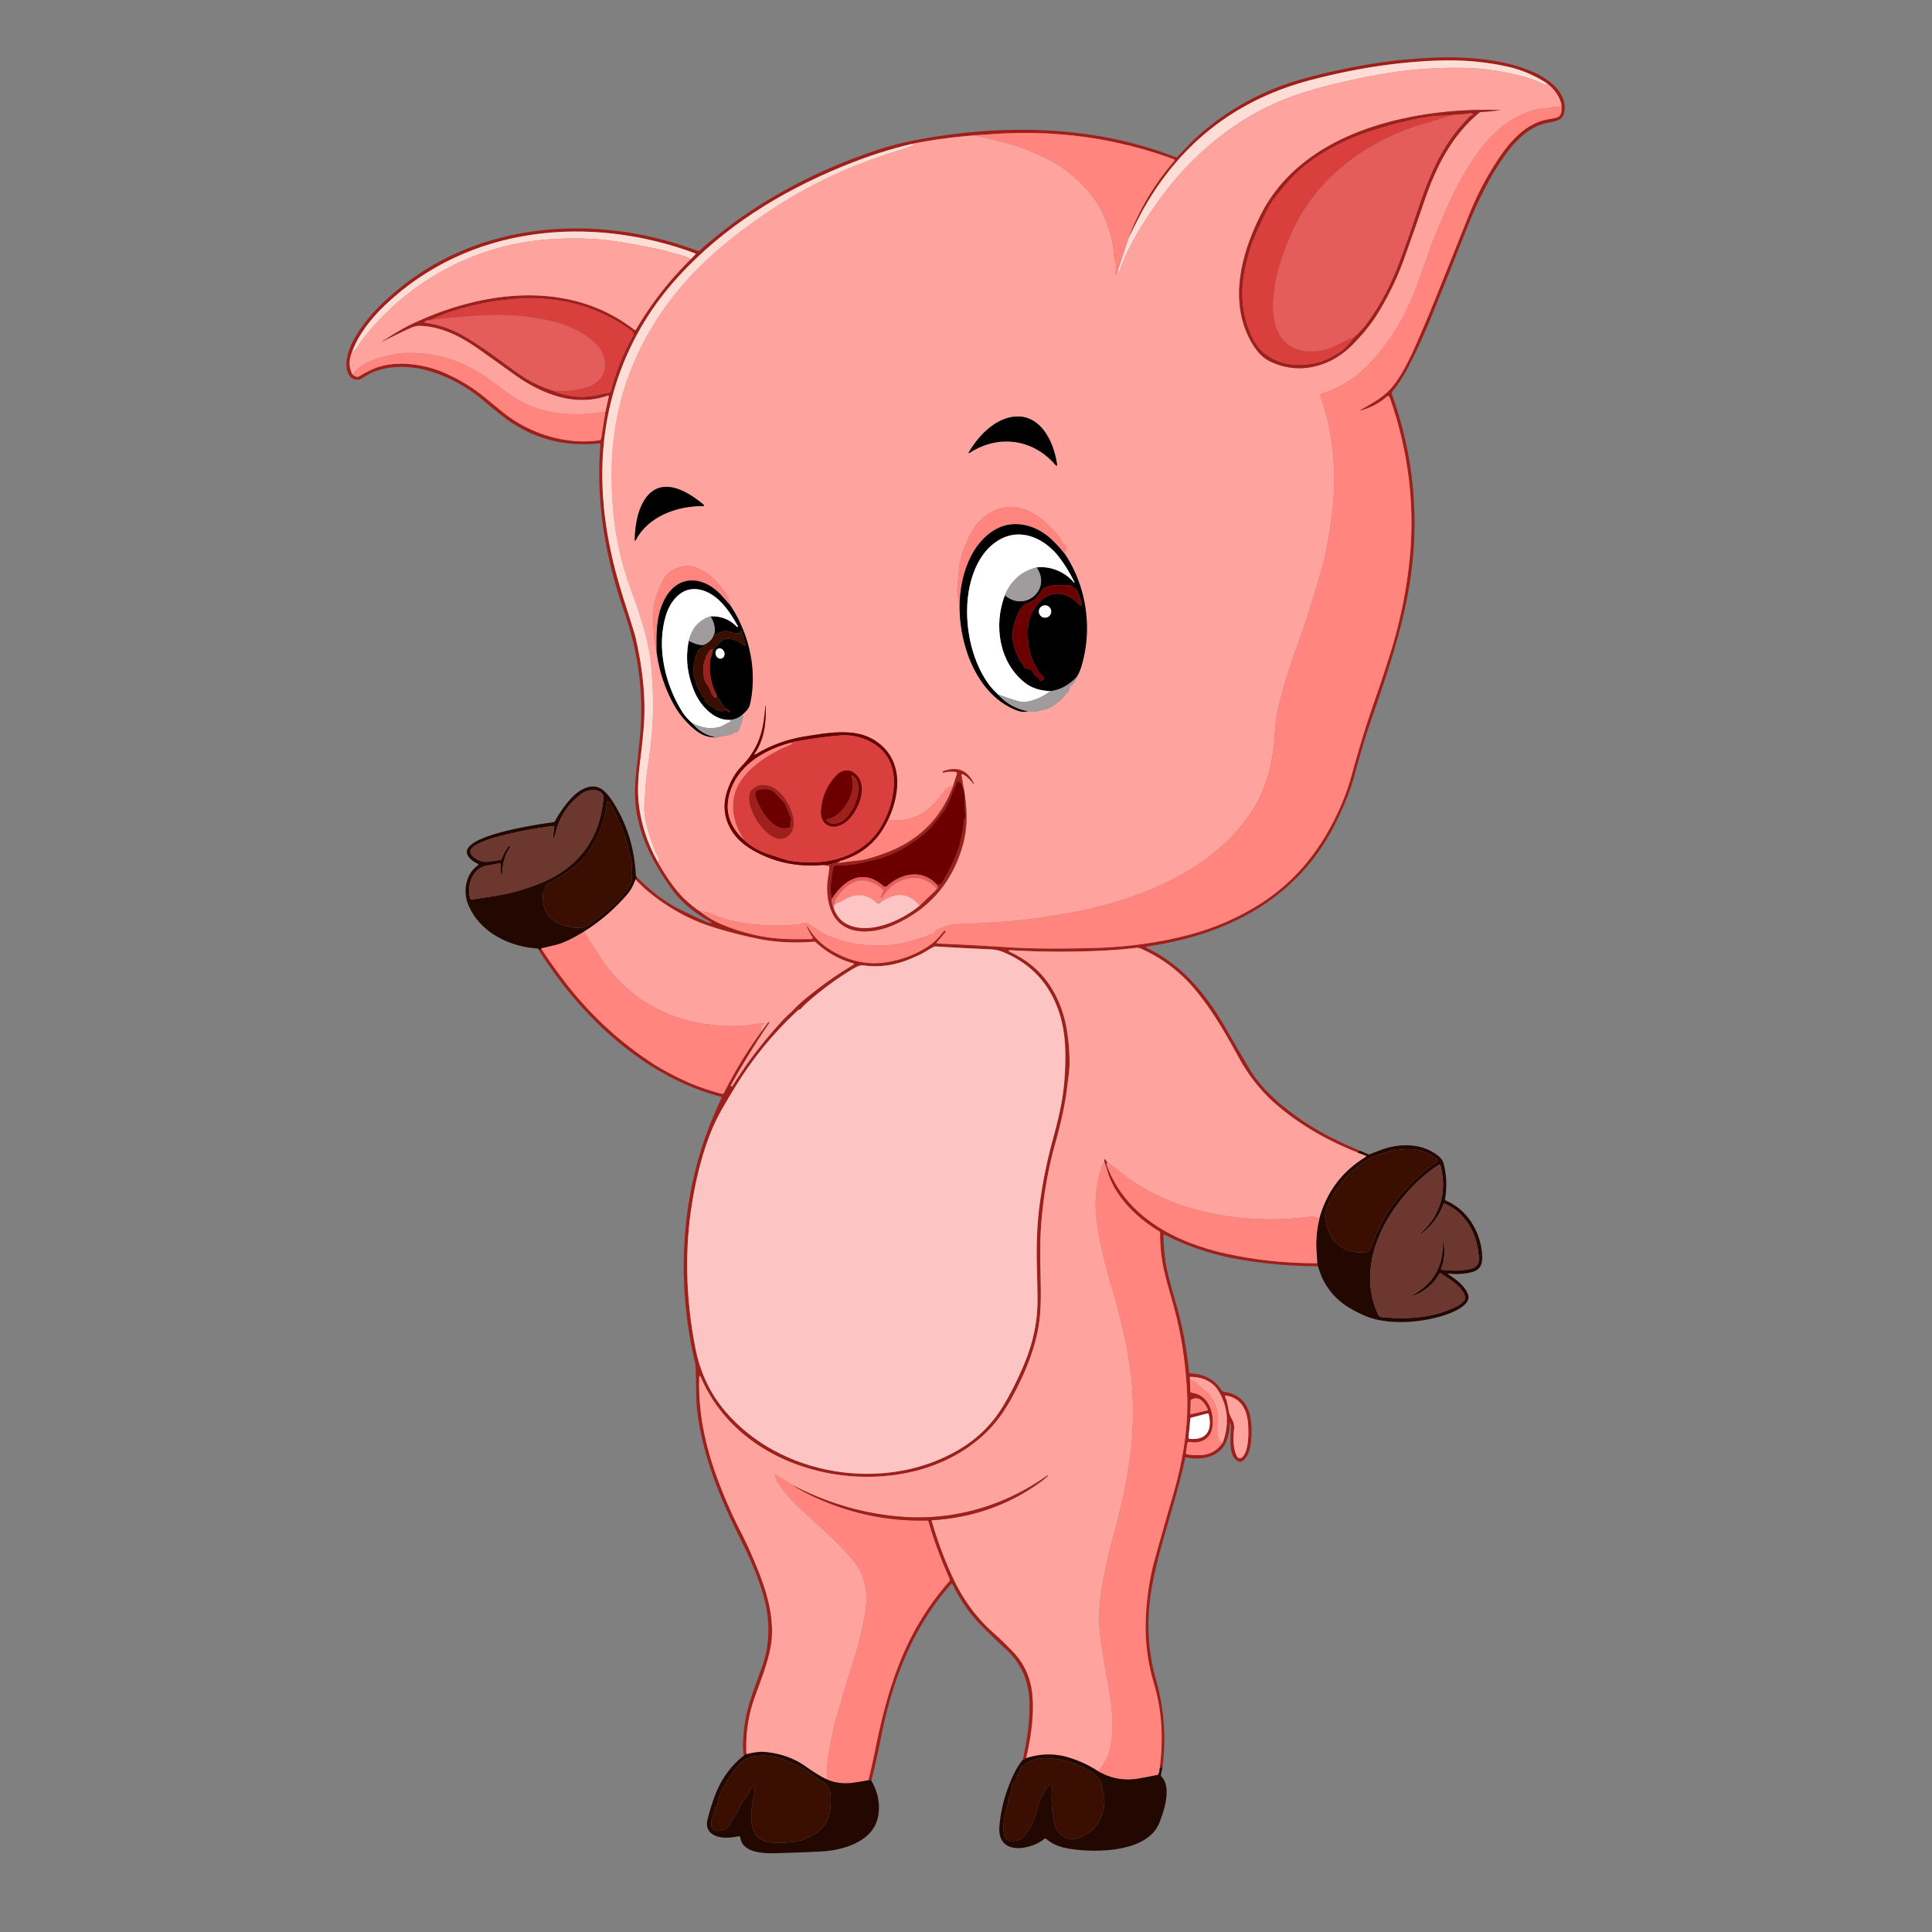 <?xml version="1.0" encoding="UTF-8" standalone="no"?>
<svg
   version="1.1"
   viewBox="0 0 1000 1000"
   id="svg630"
   sodipodi:docname="bc23757f138a09a1ea040176fd1fd598.svg"
   inkscape:version="1.2.2 (b0a8486541, 2022-12-01)"
   width="1000"
   height="1000"
   xmlns:inkscape="http://www.inkscape.org/namespaces/inkscape"
   xmlns:sodipodi="http://sodipodi.sourceforge.net/DTD/sodipodi-0.dtd"
   xmlns="http://www.w3.org/2000/svg"
   xmlns:svg="http://www.w3.org/2000/svg">
  <rect x="0" y="0" width="1000" height="1000" fill="#808080" stroke="none"/>
  <defs
     id="defs634" />
  <sodipodi:namedview
     id="namedview632"
     pagecolor="#ffffff"
     bordercolor="#666666"
     borderopacity="1.0"
     inkscape:showpageshadow="2"
     inkscape:pageopacity="0.0"
     inkscape:pagecheckerboard="0"
     inkscape:deskcolor="#d1d1d1"
     showgrid="false"
     inkscape:zoom="0.92314815"
     inkscape:cx="500.46138"
     inkscape:cy="540.54162"
     inkscape:window-width="2296"
     inkscape:window-height="2126"
     inkscape:window-x="1920"
     inkscape:window-y="26"
     inkscape:window-maximized="1"
     inkscape:current-layer="svg630" />
  <path
     fill="#9f201b"
     d="m 704.07,595.67 q -1.44,0.24 -1.29,0.91 -24.16,-9.56 -41.41,-24.2 -12.08,-10.25 -20.01,-24.66 c -7.35,-13.36 -13.79,-24.73 -23.01,-35.73 q -11.46,-13.68 -27.77,-20.96 c -0.58,-0.26 -1.71,-0.53 -2.34,-0.45 q -8.08,0.99 -15.85,1.39 -24.75,1.29 -48.75,-0.12 -3.03,-0.18 -0.29,1.13 c 9.01,4.31 16.2,10.46 21.34,19.11 q 5.76,9.7 7.61,21.54 1.19,7.62 1.31,15.17 0.06,3.84 -0.48,7.98 -0.51,3.86 -1.08,8.25 -1.45,11.1 -5.77,26.51 -5.44,19.39 -7.24,40.65 c -1.02,11.97 -0.43,24.03 -0.31,35.85 q 0.12,12.43 -1.56,20.72 -2.36,11.65 -8.09,24.09 -4.84,10.5 -9.76,17.91 c -10.77,16.25 -28.59,26.83 -47.73,31.14 -41.27,9.3 -90.9,-7.56 -108.7,-48.74 q -0.9,-2.07 -0.97,0.19 c -0.55,19.12 3.73,37.49 10.68,55.3 q 5.14,13.2 10.78,24.14 4.53,8.77 9,19.95 c 3.86,9.61 6.9,19.63 7.19,29.61 q 0.14,4.88 -0.36,8.19 c -1.39,9.34 -5.25,18.78 -8.56,28 q -5.02,13.99 -4.29,29.41 -0.4,-0.26 -1.36,0.75 -0.46,-3.04 -0.44,-4.71 0.16,-13.1 3.99,-24.57 2.41,-7.24 5.4,-15.27 c 5.45,-14.61 4.68,-28.5 -0.3,-43.14 q -3.77,-11.1 -9.24,-22.01 c -10.29,-20.53 -18.98,-40.7 -22.67,-62.68 q -1.23,-7.27 -1.36,-13.17 c -0.12,-5.07 -0.06,-10.31 -0.34,-15.65 q -0.05,-1.14 -0.32,-2.3 c -8.67,-37.24 -7.83,-75.64 3.74,-111.92 2.65,-8.34 6.25,-16.77 9.94,-24.86 q 0.28,-0.63 -0.39,-0.8 c -39.42,-10.34 -72.1,-41.17 -93.61,-75 q -0.3,-0.47 -0.44,-1.11 1.35,0.41 1.14,-0.6 4.23,6.48 10.09,14.4 20.44,27.62 48.57,45.71 2.97,1.9 6.62,3.84 3.38,1.8 6.84,3.51 9.18,4.53 21.36,7.77 a 1.01,1 20.3 0 0 1.16,-0.53 q 8.43,-16.9 19.8,-32.32 l 3.13,-4.31 q 0.05,-0.08 0.13,-0.02 l 0.21,0.16 q 0.27,0.2 0.08,0.47 -10.35,15.22 -19.83,32.28 -0.06,0.11 0.04,0.17 l 0.41,0.25 q 0.22,0.13 0.35,-0.09 c 7.6,-12.34 15.69,-22.72 25.95,-34 2.06,-2.26 4.3,-4.06 6.4,-6.26 q 2.29,-2.4 4.76,-4.44 12.53,-10.4 25.53,-18.14 a 0.41,0.41 0 0 0 -0.1,-0.75 q -10.75,-2.93 -19.33,-10.86 -0.4,-0.36 -0.93,-0.32 -15.64,1.25 -29.23,-1.57 -12.58,-2.6 -23.8,-6.21 -16.78,-5.4 -31.55,-17.16 -4.1,-3.27 -7.82,-7.27 0.82,-0.55 0.67,-1.27 11.55,11.57 22.68,16.98 6.58,3.2 13.78,6.44 0.9,0.4 1.81,0.35 0.85,-0.05 0.1,-0.46 c -8.19,-4.38 -15.43,-10.22 -20.66,-17.59 -10.17,-14.33 -17.82,-29.39 -18.61,-46.91 q -0.28,-6.27 0.97,-16.77 1.02,-8.62 1.67,-16 c 1.91,-21.5 -1.13,-42.94 -8.24,-63.36 -10,-28.7 -14.7,-57.32 -12.34,-86.45 q 0.06,-0.76 -0.7,-0.68 -27.53,2.83 -49.14,-13.49 -4.56,-3.45 -9.8,-7.94 -13.68,-11.74 -29.91,-16.31 c -11.25,-3.17 -24.49,-2.5 -33.19,3.68 -2.64,1.88 -5.87,1.32 -7.53,-1.67 -2.71,-4.83 -0.3,-12.46 2.1,-16.99 q 5.62,-10.58 15.79,-20.21 31.43,-29.75 75.44,-36.49 c 29.14,-4.47 59.56,-0.69 87.29,9.79 q 0.55,0.21 0.99,-0.19 c 26.23,-23.52 57.58,-40.48 90.93,-51.7 q 9.63,-3.24 19.21,-5.12 c 44.98,-8.84 93.13,-8.37 136.22,8.5 q 0.55,0.21 0.96,-0.21 c 3.93,-4.11 7.81,-8.35 12.08,-12.04 q 22.64,-19.54 51.43,-27.88 13.58,-3.93 31.88,-7.28 16.14,-2.95 34.03,-3.96 c 18.45,-1.05 39.69,0.29 55.92,7.85 8.3,3.86 17.47,11.6 14.57,21.41 -1.1,3.74 -6.78,3.84 -9.84,4.66 -8.88,2.39 -15.54,9.43 -20.72,16.7 -8.27,11.6 -14.79,25.52 -19.93,38.54 q -8.67,21.98 -17.62,43.92 -6.02,14.79 -12.27,26.85 -3.5,6.77 -8.26,12.74 a 1.41,1.45 53.7 0 0 -0.23,1.39 q 19.01,53.23 7.12,109.07 c -4.69,22.05 -12,42.4 -19.21,63.51 q -3.19,9.35 -7.35,24.89 -3.11,11.62 -10.65,26.26 c -19.45,37.74 -55.47,56.12 -96.61,62.13 q -1.4,0.21 -0.12,0.81 c 17.55,8.25 30.26,23.3 40.07,40.25 q 6.84,11.82 12.94,22.17 c 6.04,10.26 16.08,19 26.65,26.31 q 12.88,8.91 30.76,16.22 z M 583.97,123.64 q 8.05,-21.91 23.77,-40.28 0.55,-0.65 -0.24,-0.94 -15.14,-5.59 -31.42,-8.99 -29.46,-6.15 -61.31,-4.09 -5.28,0.35 -10.05,0.7 -16.64,1.25 -32.43,4.38 -17.47,4.04 -36.34,11.79 c -32.4,13.31 -61.56,31.48 -84.81,56.93 -26.94,29.49 -40.43,66.59 -39.33,106.94 0.56,20.61 4.67,40.22 11.06,60.19 q 5.62,17.54 5.98,19.11 5.72,24.69 4.54,44.26 -0.47,7.92 -2.22,21.68 -1.39,11.04 -0.7,19.02 1.46,16.65 10.05,31.86 4.06,7.34 8.91,13.6 5.14,6.63 12.57,11.73 5.7,4.58 12.62,7.37 10.09,4.07 20.76,5.95 c 8.02,1.42 16.46,1.33 24.62,1.2 a 0.63,0.64 73.2 0 0 0.53,-0.98 q -1.74,-2.69 -2.92,-5.36 -0.01,-0.01 0,-0.01 l 0.26,-0.13 q 0.12,-0.06 0.19,0.06 4.31,7.59 12.39,12.42 13.37,7.99 27.27,6.15 13.1,-1.73 23.76,-9.11 3.12,-2.16 7.32,-7.36 0.12,-0.15 0.28,-0.02 l 0.25,0.21 a 0.39,0.39 0 0 1 0.05,0.55 l -4.54,5.34 a 0.32,0.32 0 0 0 0.23,0.53 q 18.2,0.78 36.43,1.95 17.81,1.14 45.3,0.36 c 16.68,-0.48 33.49,-2.73 49.35,-6.99 q 18.53,-4.99 34.76,-14.98 20.84,-12.83 34.09,-34.29 10.05,-16.3 14.77,-33.72 5.46,-20.13 12.04,-38.9 c 3.17,-9.05 5.29,-15.59 7.83,-23.71 q 7.42,-23.72 9.95,-48.35 C 732.51,261.24 728.8,232.5 719.2,205.5 a 0.75,0.75 0 0 0 -1.2,-0.32 q -5.86,5.1 -13.34,7.2 -1.49,0.41 -0.15,-0.36 c 6.2,-3.61 11.95,-6.51 16.59,-12.35 q 5.33,-6.71 10.95,-19.38 5.72,-12.9 10.04,-23.6 9.19,-22.74 17.87,-44.57 6.02,-15.16 14.45,-28.16 c 5.83,-8.99 12.89,-17.79 23.13,-21.29 2.51,-0.86 5.13,-1.06 7.73,-1.69 3.41,-0.81 3.1,-4.01 2.86,-7.29 q -1.85,-6.44 -7.79,-10.78 -9.38,-5.96 -19.34,-8.26 -16.98,-3.9 -36.13,-3.31 -31.75,0.99 -66.43,10.09 -57.27,15.02 -86.49,66.58 -2.47,4.35 -7.98,15.63 z m -401.85,58.85 q -2.48,6.03 0.3,11.29 2.06,1.86 3.55,0.96 5.19,-3.12 9,-4.48 c 10.83,-3.86 25.01,-1.73 35.26,2.79 q 11.49,5.06 20.73,12.66 5.12,4.23 9.49,7.76 c 13.36,10.81 32.45,16.99 49.83,14.41 a 1.05,1.04 0.3 0 0 0.89,-0.87 l 2.18,-13.89 1.75,-7.86 a 0.42,0.43 86.4 0 0 -0.56,-0.49 c -16.88,6.08 -34.38,-0.92 -48.11,-10.76 q -8.66,-6.2 -18.16,-12.96 c -9.18,-6.53 -19.29,-11.96 -30.79,-12.39 q -2.32,-0.08 -4.91,1.1 -6.11,2.78 -12.06,5.8 -0.21,-0.29 -0.07,-0.55 6.96,-4.56 12.77,-7.32 c 36.17,-17.21 81.3,-23.29 115.18,3.04 q 0.48,0.37 0.78,-0.15 11.79,-20.17 28.38,-36.43 l 2.33,-2.45 q 0.38,-0.4 -0.14,-0.59 C 305.33,110.9 242.6,116.75 199.38,157.87 c -7.04,6.7 -13.87,15.1 -17.26,24.62 z m 40.55,-16.84 q -1,-0.01 -2.1,0.46 -1.82,0.77 0.14,1.05 10.32,1.44 19.76,6.97 c 10.16,5.95 18.68,12.73 27.91,19.24 q 8.12,5.74 17.28,8.64 11.88,5.33 24.62,2.23 2.4,-0.58 4.87,-0.93 a 1.28,1.27 3.1 0 0 1.06,-0.95 q 3.84,-14.89 11.33,-28.24 a 2.29,2.29 0 0 0 -0.67,-2.98 q -18.21,-13.09 -39.52,-15.87 -9.29,-1.2 -16.26,-0.84 -7.77,0.41 -14.78,1.45 -8.26,1.22 -19.18,4.26 -6.08,1.7 -14.46,5.51 z M 414.2,522.44 q -0.22,0.09 -0.44,0.14 -0.51,0.12 -0.89,0.47 -18.93,17.62 -32.14,39.25 c -4.35,7.11 -9.19,14.93 -12.38,22.7 q -6.57,16.05 -10.03,37.09 -6.01,36.51 1.61,75.65 3.66,18.82 15.51,32.77 c 28.66,33.73 82.5,42.23 120.52,20.03 q 14.45,-8.44 22.94,-22.3 6.07,-9.91 11.19,-22.12 7.04,-16.81 6.93,-33.4 -0.03,-5.18 -0.34,-16.75 c -0.31,-11.4 0.05,-22.73 1.63,-33.95 q 2.36,-16.77 6.69,-32.45 3.03,-11 4.44,-18.78 2.16,-11.92 1.95,-26.24 -0.16,-11.24 -3.14,-20.39 -7.31,-22.43 -29.22,-31.46 -2.82,-1.16 -6.24,-1.3 -14.6,-0.63 -28.48,-1.52 -0.57,-0.04 -1.08,0.23 -2.32,1.27 -4.76,2.76 c -2.1,1.28 -4.53,2.28 -6.8,3.26 q -12.4,5.31 -24.64,3.57 c -2.24,-0.32 -4.2,0.97 -6.05,2.09 q -12.32,7.45 -23.4,17.29 -1.65,1.47 -3.07,3.12 -0.13,0.15 -0.31,0.24 z"
     id="path388" />
  <path
     fill="#feddd6"
     d="m 800.34,42.91 q 0.12,0.76 0.01,0.84 a 0.99,0.99 0 0 1 -1,0.07 q -5.34,-2.69 -10.52,-4.08 c -9.79,-2.63 -20,-4.34 -30.25,-4.57 q -22.92,-0.5 -44.48,3.38 -23.34,4.2 -40.71,9.8 -33.64,10.85 -60.09,38.96 -9.44,10.02 -18.75,24.05 c -6.27,9.45 -11.37,18.46 -15.16,29.09 a 0.47,0.47 0 0 1 -0.7,0.24 q -0.02,-0.01 0.01,-0.99 l 5.27,-16.06 q 5.51,-11.28 7.98,-15.63 29.22,-51.56 86.49,-66.58 34.68,-9.1 66.43,-10.09 19.15,-0.59 36.13,3.31 9.96,2.3 19.34,8.26 z"
     id="path390" />
  <path
     fill="#fea39e"
     d="m 800.34,42.91 q 5.94,4.34 7.79,10.78 0.1,0.94 -0.08,1.44 -0.16,0.44 -0.62,0.35 -2.11,-0.44 -4.4,0.16 c -2.65,0.69 -5.44,0.36 -8.08,1.07 q -11.22,3.03 -19.23,10.36 c -3.18,2.92 -6.66,6.19 -9.2,9.72 q -9.97,13.84 -16.02,27.34 -3.46,7.73 -6.62,15.24 c -3.83,9.09 -6.65,18.08 -10.03,27.32 -5.96,16.34 -14.54,31.38 -26.94,43.43 q -9.7,9.44 -22.47,13.53 a 1.42,1.42 0 0 0 -0.9,1.83 c 6.91,19.07 8.45,40.91 5.91,60.79 q -2.06,16.19 -5.32,28.05 c -3.68,13.41 -8.02,26.91 -12.76,40.1 q -4.91,13.7 -8.29,26.07 c -1.57,5.72 -2.76,11.91 -3.12,17.75 q -0.59,9.69 -2.16,17.37 c -7.02,34.24 -37.66,56.08 -69.22,67.52 q -15.77,5.72 -31.53,8.72 -17.46,3.33 -30,4.56 -12.66,1.25 -33.41,2.04 -1.97,0.07 -4.1,0.97 -1.74,0.73 -3.92,1.44 -1.24,0.4 -1.92,1.78 -0.22,0.45 -0.69,0.62 -7.46,2.75 -13.71,4.4 -11,2.9 -25.24,1.06 c -4.9,-0.64 -9.83,-2.27 -14.53,-3.96 q -3.29,-1.18 -10.79,-6.48 c -2.17,-1.54 -3.86,0.04 -6.06,0.24 q -18.72,1.66 -34.81,-2.16 -4.6,-1.09 -9.96,-3.55 c -1.92,-0.88 -3.87,-0.9 -5.91,-1.28 q -7.43,-5.1 -12.57,-11.73 -4.85,-6.26 -8.91,-13.6 1,-1.07 -0.09,-2.95 -1.04,-1.8 -1.28,-2.46 c -3.06,-8.3 -6.39,-16.85 -5.57,-25.89 0.49,-5.47 0.52,-10.76 1.41,-16.18 q 2.2,-13.45 2.79,-24.4 0.71,-13.08 -0.58,-28.16 -0.83,-9.8 -3.48,-19.22 -2.83,-10.08 -7.22,-21.9 -8.02,-21.61 -9.46,-44.96 -0.85,-13.84 -0.17,-24.58 1.43,-22.52 9.08,-42.53 10.84,-28.35 33.05,-51.76 16.09,-16.95 42.57,-34.21 c 20.52,-13.37 43.53,-23.35 67.34,-30.33 1.29,-0.38 2.31,-1.05 3.57,-1.38 q 0.58,-0.14 0.22,-0.62 -0.15,-0.21 -0.41,-0.25 15.79,-3.13 32.43,-4.38 9.5,2.19 19.15,4.86 c 5.7,1.58 11.11,3.97 16.4,6.49 q 15.4,7.36 25.36,20.54 c 6.28,8.32 10.36,20.09 10.96,30.26 q 0.11,1.71 0.69,3.35 0.83,2.35 -0.05,5.8 a 0.27,0.27 0 0 0 0.16,0.32 q 0.14,0.06 0.27,0.11 0.11,0.04 0.11,-0.07 0,-1.19 0.93,-2 -0.03,0.98 -0.01,0.99 a 0.47,0.47 0 0 0 0.7,-0.24 c 3.79,-10.63 8.89,-19.64 15.16,-29.09 q 9.31,-14.03 18.75,-24.05 26.45,-28.11 60.09,-38.96 17.37,-5.6 40.71,-9.8 21.56,-3.88 44.48,-3.38 c 10.25,0.23 20.46,1.94 30.25,4.57 q 5.18,1.39 10.52,4.08 a 0.99,0.99 0 0 0 1,-0.07 q 0.11,-0.08 -0.01,-0.84 z M 776.42,57 q 0.24,-0.03 0,-0.04 -27.08,-0.86 -51.71,4.75 c -29.7,6.77 -58.01,21.53 -72.1,49.44 -10.47,20.76 -17.16,46.73 -3.71,67.87 2.15,3.37 4.99,6.39 8.64,8.12 q 12.25,5.78 25.31,1.88 9.22,-2.75 16.83,-10.27 8.78,-8.68 14.42,-18.18 7.77,-13.07 12.59,-26.55 5.86,-16.35 10.94,-31.17 c 5.82,-16.94 14.05,-32.91 27.95,-44.51 q 0.37,-0.31 0.85,-0.34 4.71,-0.24 9.99,-1 z M 502.11,234.24 c 14.86,-9.5 32.54,-7.04 44.06,6.25 q 1.17,1.36 0.91,-0.42 c -1.79,-12.21 -9.27,-27.3 -24.31,-24.04 -9.01,1.94 -16.58,10.07 -21.14,17.74 q -0.74,1.25 0.48,0.47 z m -172.95,45.12 c 6.49,-12.11 21.16,-17.49 34.61,-17.43 q 1.23,0.01 0.29,-0.79 c -7.37,-6.24 -20.24,-14.35 -28.73,-4.72 -5.05,5.73 -6.68,15.27 -6.78,22.78 q -0.02,1.34 0.61,0.16 z m 167.54,33.88 c -0.26,20.36 8.76,46.58 29.76,54.51 q 2.81,1.06 5.6,0.39 2.66,0.63 5.64,-0.21 1.31,-0.38 2.66,-0.61 1.39,-0.24 2.68,-0.89 5.52,-2.79 9.12,-7.81 0.1,-0.13 0.26,-0.16 0.13,-0.02 0.25,-0.07 0.25,-0.11 0.33,-0.37 l 0.72,-2.45 a 1.08,1.05 83.6 0 1 0.47,-0.61 q 2.45,-1.49 3.01,-4.4 1.64,-2.53 2.79,-6.56 c 5.4,-18.94 2.35,-39.8 -8.17,-56.27 q 0,-1.15 -0.42,-1.61 -0.4,-0.46 0.02,-0.9 1.28,-1.33 -0.23,-2.94 -1.08,-1.15 -1.74,-2.51 -0.57,-1.16 -1.35,-2.12 -1.67,-2.06 -5.83,-6.17 c -4.86,-4.81 -11.76,-8.94 -18.53,-9.09 -8.27,-0.18 -15.98,4.93 -20.07,11.72 q -4.95,8.24 -6.91,17.54 -0.31,1.49 -0.62,5.78 -0.16,2.23 -0.56,5.81 -0.43,3.77 1.12,10 z m -156.84,24.24 q 1.9,14.11 8.5,26.42 4.51,8.43 11.96,14.26 4.86,3.81 10.63,3.48 l 7.53,-1.4 q 0.51,-0.09 0.82,-0.51 0.19,-0.24 0.46,-0.38 0.48,-0.24 1.01,-0.25 1.04,-0.01 1.48,-0.94 1.54,-3.2 2.37,-7.3 0.17,-0.85 -0.42,-0.22 -0.4,0.41 -0.72,-0.06 c 1.94,-1.73 4.1,-3.37 4.71,-6.09 3.92,-17.36 -0.36,-36.27 -10.05,-50.97 q -0.65,-3.94 -2.92,-6.98 -2.53,-3.42 -5.01,-6.12 c -3.87,-4.23 -10.87,-8.55 -16.8,-7.24 q -7.48,1.64 -10.22,7.21 c -2.29,4.64 -4.56,9.74 -4.96,15.12 q -0.27,3.74 -0.06,8.11 0.39,8.13 1.69,13.86 z m 85.91,110.25 3.15,0.41 q 0.48,0.06 0.43,0.54 -0.42,3.91 -0.65,5.2 c -1.32,7.44 -0.22,17.81 5.36,23.31 7.5,7.4 20.26,5.22 28.78,1.42 q 27,-12.06 35.33,-40.6 3.46,-11.85 1.18,-26.47 l -0.45,-2.95 -1.28,-7.34 a 0.52,0.52 0 0 1 0.77,-0.54 q 3.22,1.84 5.49,5.13 0.05,0.08 0.13,0.03 v 0 q 0.15,-0.08 0.08,-0.23 -4.99,-10.62 -16.1,-6.36 -0.05,0.02 -0.04,0.08 l 0.08,0.24 q 0.11,0.37 0.48,0.27 2.98,-0.78 6.03,-0.38 a 0.93,0.93 0 0 1 0.76,1.21 l -1.87,5.78 q -3.61,1.41 -4.51,2.71 -4.31,6.22 -8.82,9.82 -8.19,6.52 -19.38,5.54 a 0.62,0.62 0 0 1 -0.58,-0.6 l -0.03,-0.54 c 6.51,-14.61 6.99,-31.99 -8.46,-40.86 -10.03,-5.75 -23.64,-3.17 -34.34,-1.51 q -14.25,2.21 -25.99,9.28 -1.51,0.91 -0.51,-0.55 c 4.57,-6.69 5.96,-15.95 5.5,-24.27 q -0.08,-1.37 -0.17,0 -0.25,4.15 -0.97,8.59 c -1.44,8.84 -5.12,16.12 -11.19,22.36 q -5.2,5.34 -7.72,13.4 -3.57,11.4 3.22,21.31 4.51,6.58 15.08,11.44 14.38,6.61 31.21,5.13 z"
     id="path392" />
  <path
     fill="#ff857e"
     d="m 808.13,53.69 c 0.24,3.28 0.55,6.48 -2.86,7.29 -2.6,0.63 -5.22,0.83 -7.73,1.69 -10.24,3.5 -17.3,12.3 -23.13,21.29 q -8.43,13 -14.45,28.16 -8.68,21.83 -17.87,44.57 -4.32,10.7 -10.04,23.6 -5.62,12.67 -10.95,19.38 c -4.64,5.84 -10.39,8.74 -16.59,12.35 q -1.34,0.77 0.15,0.36 7.48,-2.1 13.34,-7.2 a 0.75,0.75 0 0 1 1.2,0.32 c 9.6,27 13.31,55.74 10.39,84.21 q -2.53,24.63 -9.95,48.35 c -2.54,8.12 -4.66,14.66 -7.83,23.71 q -6.58,18.77 -12.04,38.9 -4.72,17.42 -14.77,33.72 -13.25,21.46 -34.09,34.29 -16.23,9.99 -34.76,14.98 c -15.86,4.26 -32.67,6.51 -49.35,6.99 q -27.49,0.78 -45.3,-0.36 -18.23,-1.17 -36.43,-1.95 a 0.32,0.32 0 0 1 -0.23,-0.53 l 4.54,-5.34 a 0.39,0.39 0 0 0 -0.05,-0.55 l -0.25,-0.21 q -0.16,-0.13 -0.28,0.02 -4.2,5.2 -7.32,7.36 -10.66,7.38 -23.76,9.11 -13.9,1.84 -27.27,-6.15 -8.08,-4.83 -12.39,-12.42 -0.07,-0.12 -0.19,-0.06 l -0.26,0.13 q -0.01,0 0,0.01 1.18,2.67 2.92,5.36 a 0.63,0.64 73.2 0 1 -0.53,0.98 c -8.16,0.13 -16.6,0.22 -24.62,-1.2 q -10.67,-1.88 -20.76,-5.95 -6.92,-2.79 -12.62,-7.37 c 2.04,0.38 3.99,0.4 5.91,1.28 q 5.36,2.46 9.96,3.55 16.09,3.82 34.81,2.16 c 2.2,-0.2 3.89,-1.78 6.06,-0.24 q 7.5,5.3 10.79,6.48 c 4.7,1.69 9.63,3.32 14.53,3.96 q 14.24,1.84 25.24,-1.06 6.25,-1.65 13.71,-4.4 0.47,-0.17 0.69,-0.62 0.68,-1.38 1.92,-1.78 2.18,-0.71 3.92,-1.44 2.13,-0.9 4.1,-0.97 20.75,-0.79 33.41,-2.04 12.54,-1.23 30,-4.56 15.76,-3 31.53,-8.72 c 31.56,-11.44 62.2,-33.28 69.22,-67.52 q 1.57,-7.68 2.16,-17.37 c 0.36,-5.84 1.55,-12.03 3.12,-17.75 q 3.38,-12.37 8.29,-26.07 c 4.74,-13.19 9.08,-26.69 12.76,-40.1 q 3.26,-11.86 5.32,-28.05 c 2.54,-19.88 1,-41.72 -5.91,-60.79 a 1.42,1.42 0 0 1 0.9,-1.83 q 12.77,-4.09 22.47,-13.53 c 12.4,-12.05 20.98,-27.09 26.94,-43.43 3.38,-9.24 6.2,-18.23 10.03,-27.32 q 3.16,-7.51 6.62,-15.24 6.05,-13.5 16.02,-27.34 c 2.54,-3.53 6.02,-6.8 9.2,-9.72 q 8.01,-7.33 19.23,-10.36 c 2.64,-0.71 5.43,-0.38 8.08,-1.07 q 2.29,-0.6 4.4,-0.16 0.46,0.09 0.62,-0.35 0.18,-0.5 0.08,-1.44 z"
     id="path394" />
  <path
     fill="#9f201b"
     d="m 776.42,57 q -5.28,0.76 -9.99,1 -0.48,0.03 -0.85,0.34 c -13.9,11.6 -22.13,27.57 -27.95,44.51 q -5.08,14.82 -10.94,31.17 -4.82,13.48 -12.59,26.55 -5.64,9.5 -14.42,18.18 -7.61,7.52 -16.83,10.27 -13.06,3.9 -25.31,-1.88 c -3.65,-1.73 -6.49,-4.75 -8.64,-8.12 -13.45,-21.14 -6.76,-47.11 3.71,-67.87 14.09,-27.91 42.4,-42.67 72.1,-49.44 q 24.63,-5.61 51.71,-4.75 0.24,0.01 0,0.04 z m -24.41,2.52 q -3.93,0.24 -7.8,0.43 -3.09,0.16 -5.7,0.64 -3.02,0.56 -5.96,1.03 c -2.37,0.38 -4.55,1.22 -6.92,1.65 -4.33,0.78 -8.65,2.3 -12.97,3.59 q -15.54,4.64 -28.26,12.5 -5.67,3.5 -10.85,7.89 -4.7,3.98 -9.37,9.77 -2.18,2.69 -4.53,5.68 -2.22,2.82 -3.66,5.76 -6.94,14.11 -8.61,19.4 -2.66,8.39 -3.75,15.81 c -1.59,10.86 -0.06,21.74 4.95,31.8 q 1,2.01 2.32,3.7 1.76,2.27 3.14,3.37 10.81,8.7 26.48,5.44 2.02,-0.42 4.01,-1.09 2.19,-0.74 3.92,-1.77 1.54,-0.91 3.11,-1.67 1.63,-0.79 3,-1.96 3.53,-3 6.22,-6.82 4.38,-3.9 7.65,-8.51 9.41,-13.26 15.75,-30.07 4.63,-12.26 9.22,-26.21 c 4.73,-14.41 10,-27.75 18.18,-39.02 q 4.03,-5.56 9.42,-10.92 0.28,-0.28 0.67,-0.32 l 0.31,-0.03 q 0.7,-0.07 0.21,-0.57 -0.43,-0.45 -0.94,-0.38 -4.66,0.7 -9.24,0.88 z"
     id="path396" />
  <path
     fill="#e45d5a"
     d="m 700.78,174.67 q -2.6,0.58 -4.76,1.88 -1.55,0.93 -3.1,1.59 -1.69,0.72 -3.31,1.48 -5.61,2.63 -12.91,2.17 c -14.04,-0.87 -18.32,-13.16 -17.75,-25.44 0.57,-12.18 4.27,-23.6 9.15,-34.87 13.2,-30.46 41.42,-50.44 73.4,-58.74 3.5,-0.91 6.9,-2.38 10.51,-3.22 q 4.58,-0.18 9.24,-0.88 0.51,-0.07 0.94,0.38 0.49,0.5 -0.21,0.57 l -0.31,0.03 q -0.39,0.04 -0.67,0.32 -5.39,5.36 -9.42,10.92 c -8.18,11.27 -13.45,24.61 -18.18,39.02 q -4.59,13.95 -9.22,26.21 -6.34,16.81 -15.75,30.07 -3.27,4.61 -7.65,8.51 z"
     id="path398" />
  <path
     fill="#d93f3d"
     d="m 752.01,59.52 c -3.61,0.84 -7.01,2.31 -10.51,3.22 -31.98,8.3 -60.2,28.28 -73.4,58.74 -4.88,11.27 -8.58,22.69 -9.15,34.87 -0.57,12.28 3.71,24.57 17.75,25.44 q 7.3,0.46 12.91,-2.17 1.62,-0.76 3.31,-1.48 1.55,-0.66 3.1,-1.59 2.16,-1.3 4.76,-1.88 -2.69,3.82 -6.22,6.82 -1.37,1.17 -3,1.96 -1.57,0.76 -3.11,1.67 -1.73,1.03 -3.92,1.77 -1.99,0.67 -4.01,1.09 -15.67,3.26 -26.48,-5.44 -1.38,-1.1 -3.14,-3.37 -1.32,-1.69 -2.32,-3.7 c -5.01,-10.06 -6.54,-20.94 -4.95,-31.8 q 1.09,-7.42 3.75,-15.81 1.67,-5.29 8.61,-19.4 1.44,-2.94 3.66,-5.76 2.35,-2.99 4.53,-5.68 4.67,-5.79 9.37,-9.77 5.18,-4.39 10.85,-7.89 12.72,-7.86 28.26,-12.5 c 4.32,-1.29 8.64,-2.81 12.97,-3.59 2.37,-0.43 4.55,-1.27 6.92,-1.65 q 2.94,-0.47 5.96,-1.03 2.61,-0.48 5.7,-0.64 3.87,-0.19 7.8,-0.43 z"
     id="path400" />
  <path
     fill="#ff857e"
     d="m 583.97,123.64 -5.27,16.06 q -0.93,0.81 -0.93,2 0,0.11 -0.11,0.07 -0.13,-0.05 -0.27,-0.11 a 0.27,0.27 0 0 1 -0.16,-0.32 q 0.88,-3.45 0.05,-5.8 -0.58,-1.64 -0.69,-3.35 c -0.6,-10.17 -4.68,-21.94 -10.96,-30.26 Q 555.67,88.75 540.27,81.39 c -5.29,-2.52 -10.7,-4.91 -16.4,-6.49 q -9.65,-2.67 -19.15,-4.86 4.77,-0.35 10.05,-0.7 31.85,-2.06 61.31,4.09 16.28,3.4 31.42,8.99 0.79,0.29 0.24,0.94 -15.72,18.37 -23.77,40.28 z"
     id="path402" />
  <path
     fill="#feddd6"
     d="m 472.29,74.42 q 0.26,0.04 0.41,0.25 0.36,0.48 -0.22,0.62 c -1.26,0.33 -2.28,1 -3.57,1.38 -23.81,6.98 -46.82,16.96 -67.34,30.33 q -26.48,17.26 -42.57,34.21 -22.21,23.41 -33.05,51.76 -7.65,20.01 -9.08,42.53 -0.68,10.74 0.17,24.58 1.44,23.35 9.46,44.96 4.39,11.82 7.22,21.9 2.65,9.42 3.48,19.22 1.29,15.08 0.58,28.16 -0.59,10.95 -2.79,24.4 c -0.89,5.42 -0.92,10.71 -1.41,16.18 -0.82,9.04 2.51,17.59 5.57,25.89 q 0.24,0.66 1.28,2.46 1.09,1.88 0.09,2.95 -8.59,-15.21 -10.05,-31.86 -0.69,-7.98 0.7,-19.02 1.75,-13.76 2.22,-21.68 1.18,-19.57 -4.54,-44.26 -0.36,-1.57 -5.98,-19.11 c -6.39,-19.97 -10.5,-39.58 -11.06,-60.19 -1.1,-40.35 12.39,-77.45 39.33,-106.94 23.25,-25.45 52.41,-43.62 84.81,-56.93 q 18.87,-7.75 36.34,-11.79 z"
     id="path404" />
  <path
     fill="#feddd6"
     d="m 357.55,134.15 q -2.28,-1.37 -4.11,-1.82 c -4.51,-1.11 -8.72,-2.53 -13.26,-3.47 q -19.49,-4 -29.08,-4.86 -10.63,-0.96 -22.76,-0.38 -36.22,1.7 -66.1,20.63 -20.33,12.88 -35.04,31.97 -0.02,0.03 -2.08,3.26 -1.22,1.9 -3,3.01 c 3.39,-9.52 10.22,-17.92 17.26,-24.62 43.22,-41.12 105.95,-46.97 160.36,-26.76 q 0.52,0.19 0.14,0.59 z"
     id="path406" />
  <path
     fill="#fea39e"
     d="m 357.55,134.15 q -16.59,16.26 -28.38,36.43 -0.3,0.52 -0.78,0.15 C 294.51,144.4 249.38,150.48 213.21,167.69 q -5.81,2.76 -12.77,7.32 l -2.16,1.21 q -0.58,0.33 0.09,0.3 1.08,-0.04 2.14,-0.96 5.95,-3.02 12.06,-5.8 2.59,-1.18 4.91,-1.1 c 11.5,0.43 21.61,5.86 30.79,12.39 q 9.5,6.76 18.16,12.96 c 13.73,9.84 31.23,16.84 48.11,10.76 a 0.42,0.43 86.4 0 1 0.56,0.49 l -1.75,7.86 q -12.87,2.24 -25.22,0.58 -6.44,-0.87 -12.31,-3.06 c -7.66,-2.87 -14.29,-8.04 -20.89,-13.07 -12.36,-9.43 -26.53,-14.79 -42.38,-14.88 q -5.56,-0.03 -11.25,1.28 -6.11,1.41 -10.5,3.35 -4.45,1.97 -8.38,6.46 -2.78,-5.26 -0.3,-11.29 1.78,-1.11 3,-3.01 2.06,-3.23 2.08,-3.26 14.71,-19.09 35.04,-31.97 29.88,-18.93 66.1,-20.63 12.13,-0.58 22.76,0.38 9.59,0.86 29.08,4.86 c 4.54,0.94 8.75,2.36 13.26,3.47 q 1.83,0.45 4.11,1.82 z"
     id="path408" />
  <path
     fill="#d93f3d"
     d="m 285.66,202.01 q 8.93,0.91 17.09,-1.28 4.04,-1.08 7.02,-3.87 c 5.69,-5.32 3.55,-14.34 -1.58,-19.09 -8,-7.4 -18.19,-10.99 -29.18,-12.85 q -12.24,-2.07 -23.51,-1.87 -10.79,0.2 -32.83,2.6 8.38,-3.81 14.46,-5.51 10.92,-3.04 19.18,-4.26 7.01,-1.04 14.78,-1.45 6.97,-0.36 16.26,0.84 21.31,2.78 39.52,15.87 a 2.29,2.29 0 0 1 0.67,2.98 q -7.49,13.35 -11.33,28.24 a 1.28,1.27 3.1 0 1 -1.06,0.95 q -2.47,0.35 -4.87,0.93 -12.74,3.1 -24.62,-2.23 z"
     id="path410" />
  <path
     fill="#e45d5a"
     d="m 285.66,202.01 q -9.16,-2.9 -17.28,-8.64 c -9.23,-6.51 -17.75,-13.29 -27.91,-19.24 q -9.44,-5.53 -19.76,-6.97 -1.96,-0.28 -0.14,-1.05 1.1,-0.47 2.1,-0.46 22.04,-2.4 32.83,-2.6 11.27,-0.2 23.51,1.87 c 10.99,1.86 21.18,5.45 29.18,12.85 5.13,4.75 7.27,13.77 1.58,19.09 q -2.98,2.79 -7.02,3.87 -8.16,2.19 -17.09,1.28 z"
     id="path412" />
  <path
     fill="#e45d5a"
     d="m 200.44,175.01 q -0.14,0.26 0.07,0.55 -1.06,0.92 -2.14,0.96 -0.67,0.03 -0.09,-0.3 z"
     id="path414" />
  <path
     fill="#ff857e"
     d="m 313.35,213.12 -2.18,13.89 a 1.05,1.04 0.3 0 1 -0.89,0.87 c -17.38,2.58 -36.47,-3.6 -49.83,-14.41 q -4.37,-3.53 -9.49,-7.76 -9.24,-7.6 -20.73,-12.66 c -10.25,-4.52 -24.43,-6.65 -35.26,-2.79 q -3.81,1.36 -9,4.48 -1.49,0.9 -3.55,-0.96 3.93,-4.49 8.38,-6.46 4.39,-1.94 10.5,-3.35 5.69,-1.31 11.25,-1.28 c 15.85,0.09 30.02,5.45 42.38,14.88 6.6,5.03 13.23,10.2 20.89,13.07 q 5.87,2.19 12.31,3.06 12.35,1.66 25.22,-0.58 z"
     id="path416" />
  <path
     fill="#010000"
     d="m 546.17,240.49 c -11.52,-13.29 -29.2,-15.75 -44.06,-6.25 q -1.22,0.78 -0.48,-0.47 c 4.56,-7.67 12.13,-15.8 21.14,-17.74 15.04,-3.26 22.52,11.83 24.31,24.04 q 0.26,1.78 -0.91,0.42 z"
     id="path418" />
  <path
     fill="#010000"
     d="m 363.77,261.93 c -13.45,-0.06 -28.12,5.32 -34.61,17.43 q -0.63,1.18 -0.61,-0.16 c 0.1,-7.51 1.73,-17.05 6.78,-22.78 8.49,-9.63 21.36,-1.52 28.73,4.72 q 0.94,0.8 -0.29,0.79 z"
     id="path420" />
  <path
     fill="#ff857e"
     d="m 551.82,287.73 q -3.51,-4.72 -7.67,-8.62 c -7.64,-7.17 -19.11,-10.57 -28.85,-5.07 -13.04,7.37 -18.37,24.6 -18.6,39.2 q -1.55,-6.23 -1.12,-10 0.4,-3.58 0.56,-5.81 0.31,-4.29 0.62,-5.78 1.96,-9.3 6.91,-17.54 c 4.09,-6.79 11.8,-11.9 20.07,-11.72 6.77,0.15 13.67,4.28 18.53,9.09 q 4.16,4.11 5.83,6.17 0.78,0.96 1.35,2.12 0.66,1.36 1.74,2.51 1.51,1.61 0.23,2.94 -0.42,0.44 -0.02,0.9 0.42,0.46 0.42,1.61 z"
     id="path422" />
  <path
     fill="#010000"
     d="m 551.82,287.73 c 10.52,16.47 13.57,37.33 8.17,56.27 q -1.15,4.03 -2.79,6.56 -6.2,6.35 -13.5,7.15 -7.95,-0.27 -12.99,-4.15 C 517.1,343.07 514.2,323.54 520.11,308.11 q 3.92,3.26 8.37,3.11 c 4.63,-0.17 8.82,-3.5 10.04,-7.97 q 1.27,-4.65 -1.97,-9.56 c 7.08,-0.84 14.34,2.2 18.9,7.33 q 1.25,1.41 0.4,-0.27 -3.55,-7.06 -7.73,-12.47 c -6.83,-8.85 -18.27,-14.86 -29.12,-9.78 -11.79,5.52 -17,19.46 -18.16,32.01 -1.4,15.28 2.54,32.88 11.8,44.82 q 0.73,0.93 3.93,4.12 6.09,6.85 15.49,8.69 -2.79,0.67 -5.6,-0.39 c -21,-7.93 -30.02,-34.15 -29.76,-54.51 0.23,-14.6 5.56,-31.83 18.6,-39.2 9.74,-5.5 21.21,-2.1 28.85,5.07 q 4.16,3.9 7.67,8.62 z m -11.77,62.98 q -0.39,-0.85 -1.09,-1.52 -0.86,-0.84 -1.46,-1.8 -4.39,-7.03 -5.11,-13.25 -0.52,-4.5 -0.35,-8.76 0.33,-8.16 6.71,-14.43 c 5.95,-5.84 14.16,-4.13 19.29,1.51 q 2.51,2.74 1.6,-0.86 -0.67,-2.62 -1.87,-5.32 -0.45,-1.03 -1.48,-1.75 -0.97,-0.67 -2,-1.36 -0.37,-0.25 -0.82,-0.27 -4.82,-0.22 -9.16,0.26 -1.86,0.21 -3.61,0.99 -0.48,0.21 -0.78,0.64 -1.8,2.52 -3.92,4.96 c -1.37,1.57 -3.45,2.12 -5.29,2.94 -1.32,0.6 -3.01,3.19 -3.59,4.45 q -1.84,4.05 -2.5,6.93 -1.43,6.25 1,12.91 0.31,0.86 0.78,1.71 0.61,1.11 0.94,2.22 c 0.34,1.14 1.21,1.99 1.97,2.92 0.47,0.58 0.46,1.25 1.07,1.81 q 0.39,0.35 1.38,0.45 2.48,0.25 3.34,2.68 0.16,0.46 0.58,0.72 1.61,1.03 2.52,2.66 0.26,0.46 0.76,0.29 0.97,-0.34 1.58,-1.43 a 0.07,0.08 8.1 0 0 -0.08,-0.11 q -0.13,0.01 -0.25,-0.04 -0.11,-0.05 -0.16,-0.15 z m 4.05,-34.2 a 3.19,3.19 0 0 0 -3.19,-3.19 3.19,3.19 0 0 0 -3.19,3.19 3.19,3.19 0 0 0 3.19,3.19 3.19,3.19 0 0 0 3.19,-3.19 z"
     id="path424" />
  <path
     fill="#ffffff"
     d="m 536.55,293.69 q -11.58,2.91 -16.44,14.42 c -5.91,15.43 -3.01,34.96 10.6,45.45 q 5.04,3.88 12.99,4.15 -4.87,3.75 -10.69,5.19 -3.31,0.81 -6.37,-0.07 -3.47,-0.99 -10.07,-3.38 -3.2,-3.19 -3.93,-4.12 c -9.26,-11.94 -13.2,-29.54 -11.8,-44.82 1.16,-12.55 6.37,-26.49 18.16,-32.01 10.85,-5.08 22.29,0.93 29.12,9.78 q 4.18,5.41 7.73,12.47 0.85,1.68 -0.4,0.27 c -4.56,-5.13 -11.82,-8.17 -18.9,-7.33 z"
     id="path426" />
  <path
     fill="#ff857e"
     d="m 378.14,313.52 q -2.28,-2.64 -4.53,-5.13 c -9.76,-10.82 -23.68,-11.31 -30.29,3.23 -3.83,8.42 -3.51,16.69 -3.46,25.86 q -1.3,-5.73 -1.69,-13.86 -0.21,-4.37 0.06,-8.11 c 0.4,-5.38 2.67,-10.48 4.96,-15.12 q 2.74,-5.57 10.22,-7.21 c 5.93,-1.31 12.93,3.01 16.8,7.24 q 2.48,2.7 5.01,6.12 2.27,3.04 2.92,6.98 z"
     id="path428" />
  <path
     fill="#a09c9d"
     d="m 536.55,293.69 q 3.24,4.91 1.97,9.56 c -1.22,4.47 -5.41,7.8 -10.04,7.97 q -4.45,0.15 -8.37,-3.11 4.86,-11.51 16.44,-14.42 z"
     id="path430" />
  <path
     fill="#010000"
     d="m 378.14,313.52 c 9.69,14.7 13.97,33.61 10.05,50.97 -0.61,2.72 -2.77,4.36 -4.71,6.09 q -3.03,2.23 -6.96,2.02 c -7.79,-0.43 -14.15,-7.76 -17.05,-14.57 q -5.69,-13.32 -2.94,-26.37 4.07,2.23 7.49,2.22 1.88,0.52 -1.96,2.04 -0.47,0.19 -0.69,0.64 -1.35,2.78 -1.85,5.85 -0.01,0.06 -0.06,0.11 -0.09,0.07 -0.25,0.02 -0.05,-0.02 -0.05,0.04 -0.05,2.01 -0.28,4.21 -0.2,1.95 0.56,3.91 0.68,1.73 1.11,3.55 0.35,1.49 1.37,2.92 0.91,1.27 1.26,2.66 0.13,0.52 0.59,0.8 1.09,0.68 1.09,1.93 -0.01,0.42 0.31,0.72 1.07,0.99 2.28,1.92 0.51,0.39 1.15,0.54 0.65,0.14 1.11,0.75 0.59,0.79 1.72,1.22 2.53,0.96 4.54,-0.39 l 0.58,0.9 q 0.16,0.26 0.47,0.32 0.21,0.03 0.41,-0.01 0.76,-0.15 0.15,-0.61 l -1.04,-0.8 q -0.88,-0.28 -1.04,-0.49 -2.59,-3.32 -4.6,-6.93 -4.21,-8.26 -3.43,-17.31 0.09,-1.01 0.66,-2.68 0.44,-1.29 0.67,-2.72 1.76,-2.66 4.23,-4.84 1.72,-1.52 3.44,-1.49 c 2.38,0.04 4.62,0.52 6.56,1.92 q 1.18,0.85 2.41,1.51 0.76,0.41 0.52,-0.42 L 384,326.98 a 0.53,0.53 0 0 0 -0.9,-0.21 q -0.21,0.23 -0.17,0.52 a 0.39,0.39 0 0 1 -0.35,0.44 q -1.99,0.23 -3.67,-0.43 -4.4,-1.73 -8.22,1.22 -0.34,0.27 -0.64,-0.05 -0.34,-0.37 -0.13,-1.43 0.36,-3.91 -2.16,-8.03 8.11,-0.33 13.67,5.42 0.25,0.26 0.48,-0.02 0.12,-0.15 0.03,-0.31 c -4.58,-8.23 -10.8,-17.31 -20.21,-19 -8.74,-1.58 -14.69,5.73 -17.03,13.33 -5.08,16.53 -0.44,36.04 8.59,50.26 q 1.72,2.71 4.94,5.54 5.07,6.24 12.72,7.41 -5.77,0.33 -10.63,-3.48 -7.45,-5.83 -11.96,-14.26 -6.6,-12.31 -8.5,-26.42 c -0.05,-9.17 -0.37,-17.44 3.46,-25.86 6.61,-14.54 20.53,-14.05 30.29,-3.23 q 2.25,2.49 4.53,5.13 z m -4.632,27.31 a 2.71,2.29 72.2 0 0 1.352,-3.28 2.71,2.29 72.2 0 0 -3.009,-1.88 2.71,2.29 72.2 0 0 -1.352,3.28 2.71,2.29 72.2 0 0 3.009,1.88 z"
     id="path432" />
  <path
     fill="#6c0000"
     d="m 540.21,350.86 q 0.12,0.05 0.25,0.04 a 0.07,0.08 8.1 0 1 0.08,0.11 q -0.61,1.09 -1.58,1.43 -0.5,0.17 -0.76,-0.29 -0.91,-1.63 -2.52,-2.66 -0.42,-0.26 -0.58,-0.72 -0.86,-2.43 -3.34,-2.68 -0.99,-0.1 -1.38,-0.45 c -0.61,-0.56 -0.6,-1.23 -1.07,-1.81 -0.76,-0.93 -1.63,-1.78 -1.97,-2.92 q -0.33,-1.11 -0.94,-2.22 -0.47,-0.85 -0.78,-1.71 -2.43,-6.66 -1,-12.91 0.66,-2.88 2.5,-6.93 c 0.58,-1.26 2.27,-3.85 3.59,-4.45 1.84,-0.82 3.92,-1.37 5.29,-2.94 q 2.12,-2.44 3.92,-4.96 0.3,-0.43 0.78,-0.64 1.75,-0.78 3.61,-0.99 4.34,-0.48 9.16,-0.26 0.45,0.02 0.82,0.27 1.03,0.69 2,1.36 1.03,0.72 1.48,1.75 1.2,2.7 1.87,5.32 0.91,3.6 -1.6,0.86 c -5.13,-5.64 -13.34,-7.35 -19.29,-1.51 q -6.38,6.27 -6.71,14.43 -0.17,4.26 0.35,8.76 0.72,6.22 5.11,13.25 0.6,0.96 1.46,1.8 0.7,0.67 1.09,1.52 0.05,0.1 0.16,0.15 z"
     id="path434" />
  <path
     fill="#ffffff"
     d="m 367.76,319.01 q -8.84,2.83 -11.23,12.65 -2.75,13.05 2.94,26.37 c 2.9,6.81 9.26,14.14 17.05,14.57 q 0.82,-0.02 0.84,-0.02 1.74,0.56 0.05,1.28 c -1.56,0.66 -3.06,1.81 -4.62,2.29 q -6.88,2.13 -14.56,-1.92 -3.22,-2.83 -4.94,-5.54 c -9.03,-14.22 -13.67,-33.73 -8.59,-50.26 2.34,-7.6 8.29,-14.91 17.03,-13.33 9.41,1.69 15.63,10.77 20.21,19 q 0.09,0.16 -0.03,0.31 -0.23,0.28 -0.48,0.02 -5.56,-5.75 -13.67,-5.42 z"
     id="path436" />
  <circle
     fill="#ffffff"
     cx="540.91"
     cy="316.51"
     r="3.19"
     id="circle438" />
  <path
     fill="#a09c9d"
     d="m 367.76,319.01 q 2.52,4.12 2.16,8.03 -0.93,5.04 -5.9,6.84 -3.42,0.01 -7.49,-2.22 2.39,-9.82 11.23,-12.65 z"
     id="path440" />
  <path
     fill="#3a0e01"
     d="m 368.8,336.99 q 0.25,-0.71 0.05,-0.76 a 1.73,2.05 16.2 0 0 -2.15,1.43 q -0.24,0.76 -0.83,1.38 -0.37,0.4 -0.44,0.95 -0.12,0.83 -0.5,1.57 -0.39,0.76 -0.53,1.51 -0.68,3.66 -0.02,7.52 0.26,1.49 1.23,3.07 0.88,1.42 1.7,2.86 0.54,0.95 0.87,1.95 0.47,1.48 1.82,2.58 a 0.51,0.51 0 0 0 0.83,-0.37 l 0.07,-0.98 q 2.01,3.61 4.6,6.93 0.16,0.21 1.04,0.49 -0.71,-0.02 -0.57,0.2 -2.01,1.35 -4.54,0.39 -1.13,-0.43 -1.72,-1.22 -0.46,-0.61 -1.11,-0.75 -0.64,-0.15 -1.15,-0.54 -1.21,-0.93 -2.28,-1.92 -0.32,-0.3 -0.31,-0.72 0,-1.25 -1.09,-1.93 -0.46,-0.28 -0.59,-0.8 -0.35,-1.39 -1.26,-2.66 -1.02,-1.43 -1.37,-2.92 -0.43,-1.82 -1.11,-3.55 -0.76,-1.96 -0.56,-3.91 0.23,-2.2 0.28,-4.21 0,-0.06 0.05,-0.04 0.16,0.05 0.25,-0.02 0.05,-0.05 0.06,-0.11 0.5,-3.07 1.85,-5.85 0.22,-0.45 0.69,-0.64 3.84,-1.52 1.96,-2.04 4.97,-1.8 5.9,-6.84 -0.21,1.06 0.13,1.43 0.3,0.32 0.64,0.05 3.82,-2.95 8.22,-1.22 1.68,0.66 3.67,0.43 a 0.39,0.39 0 0 0 0.35,-0.44 q -0.04,-0.29 0.17,-0.52 a 0.53,0.53 0 0 1 0.9,0.21 l 1.96,6.69 q 0.24,0.83 -0.52,0.42 -1.23,-0.66 -2.41,-1.51 c -1.94,-1.4 -4.18,-1.88 -6.56,-1.92 q -1.72,-0.03 -3.44,1.49 -2.47,2.18 -4.23,4.84 z"
     id="path442" />
  <ellipse
     fill="#ffffff"
     cx="435.984"
     cy="-251.438"
     transform="rotate(72.2)"
     rx="2.71"
     ry="2.29"
     id="ellipse444" />
  <path
     fill="#9f201b"
     d="m 368.8,336.99 q -0.23,1.43 -0.67,2.72 -0.57,1.67 -0.66,2.68 -0.78,9.05 3.43,17.31 l -0.07,0.98 a 0.51,0.51 0 0 1 -0.83,0.37 q -1.35,-1.1 -1.82,-2.58 -0.33,-1 -0.87,-1.95 -0.82,-1.44 -1.7,-2.86 -0.97,-1.58 -1.23,-3.07 -0.66,-3.86 0.02,-7.52 0.14,-0.75 0.53,-1.51 0.38,-0.74 0.5,-1.57 0.07,-0.55 0.44,-0.95 0.59,-0.62 0.83,-1.38 a 1.73,2.05 16.2 0 1 2.15,-1.43 q 0.2,0.05 -0.05,0.76 z"
     id="path446" />
  <path
     fill="#a09c9d"
     d="m 557.2,350.56 q -0.56,2.91 -3.01,4.4 a 1.08,1.05 83.6 0 0 -0.47,0.61 l -0.72,2.45 q -0.08,0.26 -0.33,0.37 -0.12,0.05 -0.25,0.07 -0.16,0.03 -0.26,0.16 -3.6,5.02 -9.12,7.81 -1.29,0.65 -2.68,0.89 -1.35,0.23 -2.66,0.61 -2.98,0.84 -5.64,0.21 -9.4,-1.84 -15.49,-8.69 6.6,2.39 10.07,3.38 3.06,0.88 6.37,0.07 5.82,-1.44 10.69,-5.19 7.3,-0.8 13.5,-7.15 z"
     id="path448" />
  <path
     fill="#6c0000"
     d="m 460.11,423.41 q -7.52,17.16 -25.12,22.22 -4.78,2.08 -9.22,2.1 -16.83,1.48 -31.21,-5.13 -10.57,-4.86 -15.08,-11.44 -6.79,-9.91 -3.22,-21.31 2.52,-8.06 7.72,-13.4 c 6.07,-6.24 9.75,-13.52 11.19,-22.36 q 0.72,-4.44 0.97,-8.59 0.09,-1.37 0.17,0 c 0.46,8.32 -0.93,17.58 -5.5,24.27 q -1,1.46 0.51,0.55 11.74,-7.07 25.99,-9.28 c 10.7,-1.66 24.31,-4.24 34.34,1.51 15.45,8.87 14.97,26.25 8.46,40.86 z m -50.82,-38.97 c -13.31,3.6 -26,10.96 -30.83,23.8 q -5.65,15.05 6.53,26.38 5.19,5.18 14.04,7.9 2.76,0.85 5.5,1.79 3.12,1.08 5.58,1.41 c 14.58,1.99 28.71,-0.27 39.71,-10.1 9.97,-8.91 16.77,-29.71 10.44,-42.05 q -3.41,-6.65 -10.63,-10.09 -7.2,-3.44 -14.63,-2.85 -10.11,0.8 -23.73,3.25 -1.02,0.18 -1.98,0.56 z"
     id="path450" />
  <path
     fill="#6c0000"
     d="m 375.97,367.32 q -0.14,-0.22 0.57,-0.2 l 1.04,0.8 q 0.61,0.46 -0.15,0.61 -0.2,0.04 -0.41,0.01 -0.31,-0.06 -0.47,-0.32 z"
     id="path452" />
  <path
     fill="#a09c9d"
     d="m 370.95,381.64 q -7.65,-1.17 -12.72,-7.41 7.68,4.05 14.56,1.92 c 1.56,-0.48 3.06,-1.63 4.62,-2.29 q 1.69,-0.72 -0.05,-1.28 -0.02,0 -0.84,0.02 3.93,0.21 6.96,-2.02 0.32,0.47 0.72,0.06 0.59,-0.63 0.42,0.22 -0.83,4.1 -2.37,7.3 -0.44,0.93 -1.48,0.94 -0.53,0.01 -1.01,0.25 -0.27,0.14 -0.46,0.38 -0.31,0.42 -0.82,0.51 z"
     id="path454" />
  <path
     fill="#d93f3d"
     d="m 384.99,434.62 q -7.01,-11.09 -5.2,-21.55 c 2.37,-13.63 17.87,-22.95 29.87,-27.84 q 0.11,-0.04 0.19,-0.14 0.1,-0.11 0.07,-0.27 -0.04,-0.27 -0.3,-0.32 -0.16,-0.04 -0.33,-0.06 0.96,-0.38 1.98,-0.56 13.62,-2.45 23.73,-3.25 7.43,-0.59 14.63,2.85 7.22,3.44 10.63,10.09 c 6.33,12.34 -0.47,33.14 -10.44,42.05 -11,9.83 -25.13,12.09 -39.71,10.1 q -2.46,-0.33 -5.58,-1.41 -2.74,-0.94 -5.5,-1.79 -8.85,-2.72 -14.04,-7.9 z m 58.84,-17.1 c 2.76,-5.65 3.9,-13.77 -2.05,-17.68 -2.93,-1.92 -6.29,-1.12 -8.63,1.26 q -7.4,7.52 -8.22,18.46 c -0.46,6.12 4.18,10.18 10.29,7.46 q 5.06,-2.25 8.61,-9.5 z m -33.41,4.91 q -1.52,-6.01 -5.32,-10.66 c -3.87,-4.75 -10.24,-7.74 -15.59,-3.37 -3.03,2.46 -1.55,8.36 -0.29,11.38 q 2.76,6.66 7.91,11.32 c 7.88,7.14 15.73,0.92 13.29,-8.67 z"
     id="path456" />
  <path
     fill="#ff857e"
     d="m 409.29,384.44 q 0.17,0.02 0.33,0.06 0.26,0.05 0.3,0.32 0.03,0.16 -0.07,0.27 -0.08,0.1 -0.19,0.14 c -12,4.89 -27.5,14.21 -29.87,27.84 q -1.81,10.46 5.2,21.55 -12.18,-11.33 -6.53,-26.38 c 4.83,-12.84 17.52,-20.2 30.83,-23.8 z"
     id="path458" />
  <path
     fill="#9f201b"
     d="m 498.9,408.59 q -0.52,-0.5 -0.69,-1.18 c -0.31,-1.23 -0.73,-1.84 -1.54,-2.65 a 0.96,0.96 0 0 0 -1.59,0.39 q -0.61,1.88 -1.46,3.67 -0.84,1.78 -1.47,3.69 -1.59,4.76 -4.92,9.06 -2.14,2.75 -4.3,5.39 -2.06,2.53 -4.78,4.74 -10.24,8.3 -20.11,11.77 c -3.05,1.07 -6.08,1.66 -9.18,2.45 q -3.46,0.88 -6.78,1.39 -4.62,0.72 -8.96,0.6 a 1.94,1.94 0 0 0 -1.96,1.63 q -0.86,5.3 -1.33,10.21 -0.18,1.96 0.86,5.29 -0.65,1.74 0.8,5.01 l 0.18,0.44 q 1.97,5.22 6.33,7.6 c 11.58,6.35 28.91,-1.74 37.96,-9.31 l 8.32,-7.91 1.05,-1.06 q 0.39,-0.39 0.1,-0.86 l -0.94,-1.49 q 2.01,1.05 3.18,-0.81 5.07,-8.06 8.28,-16.99 0.75,-2.09 1.19,-4.37 0.41,-2.13 0.98,-4.43 0.65,-2.67 0.74,-6 0.02,-0.6 0.41,-1.06 0.46,-0.52 0.37,-1.55 -0.35,-3.76 -0.29,-10.71 2.28,14.62 -1.18,26.47 -8.33,28.54 -35.33,40.6 c -8.52,3.8 -21.28,5.98 -28.78,-1.42 -5.58,-5.5 -6.68,-15.87 -5.36,-23.31 q 0.23,-1.29 0.65,-5.2 0.05,-0.48 -0.43,-0.54 l -3.15,-0.41 q 4.44,-0.02 9.22,-2.1 -0.49,0.62 -0.68,0.69 -1.44,0.54 0.08,0.31 5.35,-0.82 10.85,-1.39 4.09,-0.43 13.18,-3.81 25.79,-9.6 35.01,-34.95 l 1.87,-5.78 a 0.93,0.93 0 0 0 -0.76,-1.21 q -3.05,-0.4 -6.03,0.38 -0.37,0.1 -0.48,-0.27 l -0.08,-0.24 q -0.01,-0.06 0.04,-0.08 11.11,-4.26 16.1,6.36 0.07,0.15 -0.08,0.23 v 0 q -0.08,0.05 -0.13,-0.03 -2.27,-3.29 -5.49,-5.13 a 0.52,0.52 0 0 0 -0.77,0.54 z"
     id="path460" />
  <path
     fill="#6c0000"
     d="m 443.83,417.52 q -3.55,7.25 -8.61,9.5 c -6.11,2.72 -10.75,-1.34 -10.29,-7.46 q 0.82,-10.94 8.22,-18.46 c 2.34,-2.38 5.7,-3.18 8.63,-1.26 5.95,3.91 4.81,12.03 2.05,17.68 z m -14.27,8.35 a 2.98,3.02 60.6 0 0 1.76,0.48 q 3.86,-0.16 6.59,-3.05 5.29,-5.62 6.38,-14.03 c 0.32,-2.5 -0.3,-5.28 -2.1,-7.07 q -1.92,-1.9 -1.15,0.68 c 2.22,7.47 -4.61,19.56 -12.47,21.05 q -1.54,0.29 -0.23,1.14 z"
     id="path462" />
  <path
     fill="#9f201b"
     d="m 429.56,425.87 -1.22,-0.8 q -1.31,-0.85 0.23,-1.14 c 7.86,-1.49 14.69,-13.58 12.47,-21.05 q -0.77,-2.58 1.15,-0.68 c 1.8,1.79 2.42,4.57 2.1,7.07 q -1.09,8.41 -6.38,14.03 -2.73,2.89 -6.59,3.05 a 2.98,3.02 60.6 0 1 -1.76,-0.48 z"
     id="path464" />
  <path
     fill="#6c0000"
     d="m 498.9,408.59 0.45,2.95 q -0.06,6.95 0.29,10.71 0.09,1.03 -0.37,1.55 -0.39,0.46 -0.41,1.06 -0.09,3.33 -0.74,6 -0.57,2.3 -0.98,4.43 -0.44,2.28 -1.19,4.37 -3.21,8.93 -8.28,16.99 -1.17,1.86 -3.18,0.81 c -7.52,-7.8 -18.11,-5.35 -25.35,1.16 a 1.45,1.45 0 0 1 -1.93,0 c -10.12,-8.98 -19.83,-3.9 -26.52,6.42 q -1.04,-3.33 -0.86,-5.29 0.47,-4.91 1.33,-10.21 a 1.94,1.94 0 0 1 1.96,-1.63 q 4.34,0.12 8.96,-0.6 3.32,-0.51 6.78,-1.39 c 3.1,-0.79 6.13,-1.38 9.18,-2.45 q 9.87,-3.47 20.11,-11.77 2.72,-2.21 4.78,-4.74 2.16,-2.64 4.3,-5.39 3.33,-4.3 4.92,-9.06 0.63,-1.91 1.47,-3.69 0.85,-1.79 1.46,-3.67 a 0.96,0.96 0 0 1 1.59,-0.39 c 0.81,0.81 1.23,1.42 1.54,2.65 q 0.17,0.68 0.69,1.18 z"
     id="path466" />
  <path
     fill="#9f201b"
     d="m 410.42,422.43 c 2.44,9.59 -5.41,15.81 -13.29,8.67 q -5.15,-4.66 -7.91,-11.32 c -1.26,-3.02 -2.74,-8.92 0.29,-11.38 5.35,-4.37 11.72,-1.38 15.59,3.37 q 3.8,4.65 5.32,10.66 z m -10.49,-12.97 q -1.8,-1.05 -3.47,-1.01 -1.72,0.04 -3.41,0.23 a 2.49,2.48 79.2 0 0 -2.11,3.11 c 1.64,6.12 9.17,19.73 17.7,16.45 q 0.59,-0.23 0.49,-0.85 -0.24,-1.54 0.29,-2.82 0.26,-0.62 0,-1.23 -1.3,-2.96 -2.44,-5.81 -0.66,-1.67 -2.39,-3.45 -1.24,-1.28 -2.67,-2.99 -0.76,-0.91 -1.99,-1.63 z"
     id="path468" />
  <path
     fill="#ff857e"
     d="m 493.43,406.48 q -9.22,25.35 -35.01,34.95 -9.09,3.38 -13.18,3.81 -5.5,0.57 -10.85,1.39 -1.52,0.23 -0.08,-0.31 0.19,-0.07 0.68,-0.69 17.6,-5.06 25.12,-22.22 l 0.03,0.54 a 0.62,0.62 0 0 0 0.58,0.6 q 11.19,0.98 19.38,-5.54 4.51,-3.6 8.82,-9.82 0.9,-1.3 4.51,-2.71 z"
     id="path470" />
  <path
     fill="#230701"
     d="m 329.61,453.95 q 0.15,0.72 -0.67,1.27 -1.55,4.64 -4.48,8 -9.97,11.42 -22.21,19.01 -9.03,5.59 -15,7.01 -3.49,0.83 -7.15,1.67 0.21,1.01 -1.14,0.6 -0.39,-0.57 -1.3,-0.63 c -14.89,-1.03 -30.28,-9.07 -35.62,-23.5 -2.41,-6.49 -0.76,-15.23 5.26,-19.41 a 0.53,0.53 0 0 0 -0.08,-0.91 q -3.62,-1.69 -5.04,-4.19 c -5.91,-10.46 38.91,-16.53 44.07,-17.27 a 1.54,1.55 10.2 0 0 1.14,-0.8 q 3.4,-6.26 8.1,-11.45 c 4.23,-4.66 11.27,-8.93 16.87,-4.21 q 2.27,1.91 4.57,5.44 11.1,16.98 12.19,38.55 0.03,0.59 0.49,0.82 z m -42.55,-21.06 q -0.96,3.02 -0.72,-0.15 0.15,-1.88 0.56,-4.69 a 0.44,0.44 0 0 0 -0.49,-0.5 q -14.56,1.82 -28.88,5.54 -2.49,0.65 -5,1.59 c -2.24,0.84 -12.24,4.05 -8.07,8.19 q 3.95,3.93 9,3.06 2.78,-0.47 5.36,-0.82 0.62,-0.09 0.84,-0.68 1.26,-3.4 3.54,-6.35 0.24,-0.32 0.59,-0.11 l 0.23,0.14 a 0.24,0.23 32.7 0 1 0.08,0.33 q -4.17,6.17 -4.02,13.95 0.01,0.22 -0.21,0.24 l -0.27,0.01 q -0.12,0.01 -0.14,-0.1 -0.54,-2.47 -0.31,-4.86 a 0.73,0.74 86.2 0 0 -0.9,-0.78 q -2.49,0.58 -5.19,0.99 -3.08,0.46 -4.86,1.7 c -4.93,3.45 -6.02,9.53 -4.93,15.12 a 1.02,1.02 0 0 0 1.15,0.82 q 6.56,-0.91 13.39,-2.07 10.03,-1.7 20.77,-5.88 c 19.77,-7.69 31.9,-22.4 33.74,-44.48 q 0.12,-1.5 -0.91,-2.56 c -2.28,-2.34 -7.16,-1.84 -9.65,-0.14 q -10.4,7.09 -13.87,19.62 -0.57,2.08 -0.83,2.87 z m -3.54,24.7 c -1.29,0.65 -1.29,2.18 -1.89,3.33 q -0.47,0.88 -0.54,1.85 -0.92,12.35 10.65,16.2 4.83,1.6 9.1,1.15 2.3,-0.25 4.85,-2.19 3.99,-3.05 8.05,-6.28 6.61,-5.26 11.52,-12.16 1.73,-2.43 1.86,-4.91 0.21,-3.82 -0.3,-9.05 c -0.21,-2.18 -1.28,-3.86 -1.65,-5.92 q -0.85,-4.87 -2.48,-8.91 -2.78,-6.93 -6.72,-14.69 -0.41,-0.81 -1.3,-1.07 -0.56,-0.17 -0.6,0.42 -0.95,12.13 -8.23,23.71 -3.19,5.08 -7.64,8.79 -7.12,5.93 -14.68,9.73 z"
     id="path472" />
  <path
     fill="#6c0000"
     d="m 399.93,409.46 q 1.23,0.72 1.99,1.63 1.43,1.71 2.67,2.99 1.73,1.78 2.39,3.45 1.14,2.85 2.44,5.81 0.26,0.61 0,1.23 -0.53,1.28 -0.29,2.82 0.1,0.62 -0.49,0.85 c -8.53,3.28 -16.06,-10.33 -17.7,-16.45 a 2.49,2.48 79.2 0 1 2.11,-3.11 q 1.69,-0.19 3.41,-0.23 1.67,-0.04 3.47,1.01 z"
     id="path474" />
  <path
     fill="#6b372f"
     d="m 287.06,432.89 q 0.26,-0.79 0.83,-2.87 3.47,-12.53 13.87,-19.62 c 2.49,-1.7 7.37,-2.2 9.65,0.14 q 1.03,1.06 0.91,2.56 c -1.84,22.08 -13.97,36.79 -33.74,44.48 q -10.74,4.18 -20.77,5.88 -6.83,1.16 -13.39,2.07 a 1.02,1.02 0 0 1 -1.15,-0.82 c -1.09,-5.59 0,-11.67 4.93,-15.12 q 1.78,-1.24 4.86,-1.7 2.7,-0.41 5.19,-0.99 a 0.73,0.74 86.2 0 1 0.9,0.78 q -0.23,2.39 0.31,4.86 0.02,0.11 0.14,0.1 l 0.27,-0.01 q 0.22,-0.02 0.21,-0.24 -0.15,-7.78 4.02,-13.95 a 0.24,0.23 32.7 0 0 -0.08,-0.33 l -0.23,-0.14 q -0.35,-0.21 -0.59,0.11 -2.28,2.95 -3.54,6.35 -0.22,0.59 -0.84,0.68 -2.58,0.35 -5.36,0.82 -5.05,0.87 -9,-3.06 c -4.17,-4.14 5.83,-7.35 8.07,-8.19 q 2.51,-0.94 5,-1.59 14.32,-3.72 28.88,-5.54 a 0.44,0.44 0 0 1 0.49,0.5 q -0.41,2.81 -0.56,4.69 -0.24,3.17 0.72,0.15 z"
     id="path476" />
  <path
     fill="#3a0e01"
     d="m 281.63,460.92 c 0.6,-1.15 0.6,-2.68 1.89,-3.33 q 7.56,-3.8 14.68,-9.73 4.45,-3.71 7.64,-8.79 7.28,-11.58 8.23,-23.71 0.04,-0.59 0.6,-0.42 0.89,0.26 1.3,1.07 3.94,7.76 6.72,14.69 1.63,4.04 2.48,8.91 c 0.37,2.06 1.44,3.74 1.65,5.92 q 0.51,5.23 0.3,9.05 -0.13,2.48 -1.86,4.91 -4.91,6.9 -11.52,12.16 -4.06,3.23 -8.05,6.28 -2.55,1.94 -4.85,2.19 -4.27,0.45 -9.1,-1.15 -11.57,-3.85 -10.65,-16.2 0.07,-0.97 0.54,-1.85 z"
     id="path478" />
  <path
     fill="#e45d5a"
     d="m 484.49,457.46 0.94,1.49 q 0.29,0.47 -0.1,0.86 l -1.05,1.06 q 0.19,-1.2 -0.13,-1.51 -7.28,-7.21 -16.77,-3.89 -6.49,2.26 -10.68,8.99 -0.09,0.15 -0.26,0.18 -0.16,0.03 -0.33,0.01 -0.43,-0.06 -0.25,-0.46 l 1.14,-2.51 a 1.41,1.41 0 0 0 -0.4,-1.67 c -2.86,-2.3 -6.66,-4.29 -10.28,-4.25 -6.16,0.05 -11.11,5.2 -14.04,10.27 q -0.13,0.23 -0.13,0.49 -0.01,0.22 -0.01,0.43 0.02,0.56 -0.32,1 -0.67,0.86 -0.33,2.1 -1.45,-3.27 -0.8,-5.01 c 6.69,-10.32 16.4,-15.4 26.52,-6.42 a 1.45,1.45 0 0 0 1.93,0 c 7.24,-6.51 17.83,-8.96 25.35,-1.16 z"
     id="path480" />
  <path
     fill="#ff857e"
     d="m 484.28,460.87 -8.32,7.91 q -6.38,-7.97 -15.23,-4.48 -1.96,0.77 -4.1,2.12 -0.45,0.28 -0.79,0.69 -1.08,1.25 -2.29,0.08 c -4.75,-4.61 -10.57,-4.98 -16.11,-1.75 q -1.91,1.12 -4.19,2.04 -1.82,0.73 -1.58,3.01 l -0.18,-0.44 q -0.34,-1.24 0.33,-2.1 0.34,-0.44 0.32,-1 0,-0.21 0.01,-0.43 0,-0.26 0.13,-0.49 c 2.93,-5.07 7.88,-10.22 14.04,-10.27 3.62,-0.04 7.42,1.95 10.28,4.25 a 1.41,1.41 0 0 1 0.4,1.67 l -1.14,2.51 q -0.18,0.4 0.25,0.46 0.17,0.02 0.33,-0.01 0.17,-0.03 0.26,-0.18 4.19,-6.73 10.68,-8.99 9.49,-3.32 16.77,3.89 0.32,0.31 0.13,1.51 z"
     id="path482" />
  <path
     fill="#fea39e"
     d="m 328.94,455.22 q 3.72,4 7.82,7.27 14.77,11.76 31.55,17.16 11.22,3.61 23.8,6.21 13.59,2.82 29.23,1.57 0.53,-0.04 0.93,0.32 8.58,7.93 19.33,10.86 a 0.41,0.41 0 0 1 0.1,0.75 q -13,7.74 -25.53,18.14 -2.47,2.04 -4.76,4.44 c -2.1,2.2 -4.34,4 -6.4,6.26 -10.26,11.28 -18.35,21.66 -25.95,34 q -0.13,0.22 -0.35,0.09 l -0.41,-0.25 q -0.1,-0.06 -0.04,-0.17 9.48,-17.06 19.83,-32.28 0.19,-0.27 -0.08,-0.47 l -0.21,-0.16 q -0.08,-0.06 -0.13,0.02 l -3.13,4.31 q -0.77,0.01 -0.74,-0.92 0.02,-0.58 0.4,-1.05 0.56,-0.72 1.26,-1.27 0.69,-0.54 -0.18,-0.45 -3.14,0.31 -6.33,0.81 c -7.86,1.25 -16.92,0.68 -24.42,-0.48 q -32.21,-4.97 -51.59,-31.17 -2.41,-3.27 -10.69,-16.53 12.24,-7.59 22.21,-19.01 2.93,-3.36 4.48,-8 z"
     id="path484" />
  <path
     fill="#fcc4c3"
     d="m 475.96,468.78 c -9.05,7.57 -26.38,15.66 -37.96,9.31 q -4.36,-2.38 -6.33,-7.6 -0.24,-2.28 1.58,-3.01 2.28,-0.92 4.19,-2.04 c 5.54,-3.23 11.36,-2.86 16.11,1.75 q 1.21,1.17 2.29,-0.08 0.34,-0.41 0.79,-0.69 2.14,-1.35 4.1,-2.12 8.85,-3.49 15.23,4.48 z"
     id="path486" />
  <path
     fill="#ff857e"
     d="m 302.25,482.23 q 8.28,13.26 10.69,16.53 19.38,26.2 51.59,31.17 c 7.5,1.16 16.56,1.73 24.42,0.48 q 3.19,-0.5 6.33,-0.81 0.87,-0.09 0.18,0.45 -0.7,0.55 -1.26,1.27 -0.38,0.47 -0.4,1.05 -0.03,0.93 0.74,0.92 -11.37,15.42 -19.8,32.32 a 1.01,1 20.3 0 1 -1.16,0.53 q -12.18,-3.24 -21.36,-7.77 -3.46,-1.71 -6.84,-3.51 -3.65,-1.94 -6.62,-3.84 -28.13,-18.09 -48.57,-45.71 -5.86,-7.92 -10.09,-14.4 3.66,-0.84 7.15,-1.67 5.97,-1.42 15,-7.01 z"
     id="path488" />
  <path
     fill="#fcc4c3"
     d="m 414.51,522.2 q 1.42,-1.65 3.07,-3.12 11.08,-9.84 23.4,-17.29 c 1.85,-1.12 3.81,-2.41 6.05,-2.09 q 12.24,1.74 24.64,-3.57 c 2.27,-0.98 4.7,-1.98 6.8,-3.26 q 2.44,-1.49 4.76,-2.76 0.51,-0.27 1.08,-0.23 13.88,0.89 28.48,1.52 3.42,0.14 6.24,1.3 21.91,9.03 29.22,31.46 2.98,9.15 3.14,20.39 0.21,14.32 -1.95,26.24 -1.41,7.78 -4.44,18.78 -4.33,15.68 -6.69,32.45 c -1.58,11.22 -1.94,22.55 -1.63,33.95 q 0.31,11.57 0.34,16.75 0.11,16.59 -6.93,33.4 -5.12,12.21 -11.19,22.12 -8.49,13.86 -22.94,22.3 c -38.02,22.2 -91.86,13.7 -120.52,-20.03 q -11.85,-13.95 -15.51,-32.77 -7.62,-39.14 -1.61,-75.65 3.46,-21.04 10.03,-37.09 c 3.19,-7.77 8.03,-15.59 12.38,-22.7 q 13.21,-21.63 32.14,-39.25 0.38,-0.35 0.89,-0.47 0.22,-0.05 0.44,-0.14 0.18,-0.09 0.31,-0.24 z"
     id="path490" />
  <path
     fill="#fea39e"
     d="m 702.78,596.58 4.03,1.53 a 0.43,0.42 39.8 0 1 0.07,0.76 q -18.22,11.1 -23.91,31.68 -1.16,-0.29 -2.33,-0.65 -1.17,-0.36 -2.33,-0.2 -27.75,3.79 -55.04,-2.51 -20.44,-4.72 -37.78,-16.28 c -3.67,-2.45 -7.93,-6.55 -12.43,-9.33 l -0.94,-1.34 q -0.38,-0.55 -0.5,0.11 -0.1,0.53 0.03,1.06 -0.95,1.15 -1.35,2.35 c -3.96,11.68 -3.89,22.69 -1.64,34.74 q 2.5,13.39 6.93,28.23 c 3.6,12.11 6.73,24.74 8.74,37.25 q 4.31,26.73 -0.14,55.34 -2.56,16.52 -8.1,36.49 -2.03,7.31 -3.48,14.05 -1.51,7.01 -2.61,14.07 -2.08,13.35 0.11,27.3 1.6,10.22 3.44,20.41 c 2.03,11.32 3.77,25.12 0.39,35.86 q -1.23,3.9 -5.37,9.39 -6.85,-4.5 -14.87,-7.04 -11.27,-3.56 -22.62,0.21 4.28,-18.26 3.31,-31.8 -0.97,-13.61 -9.93,-23.08 -4.96,-5.25 -10.38,-10.06 -12.74,-11.33 -20.51,-27.63 -6.68,-14.03 -11.4,-30.31 a 0.24,0.24 0 0 1 0.22,-0.31 q 30.46,-1.83 54.62,-18.69 3,-2.09 5.35,-4.26 0.1,-0.09 0.01,-0.2 v -0.01 q -0.09,-0.12 -0.22,-0.03 c -22.26,15.85 -48.71,23.54 -75.9,21.35 q -29.1,-2.33 -56.03,-16.36 l -7.75,-4.82 q -2.19,-1.36 -0.95,0.92 c 0.47,0.88 0.5,1.76 1.07,2.6 q 4.46,6.62 9.87,11.82 c 9.93,9.56 20.79,18.24 29.45,28.94 7.16,8.86 7.46,18.46 5.49,29.18 q -2.23,12.09 -6.26,24.36 c -2.97,9.06 -4.97,16.36 -7.4,24.59 q -3.74,12.66 -5.4,25.74 -0.25,1.99 -0.24,4.51 0.01,2.21 -0.04,4.53 -4.6,-2.12 -10.8,-6.56 -9.25,-6.63 -21.75,-7.69 -3.12,-0.27 -9.15,1.16 -0.73,-15.42 4.29,-29.41 c 3.31,-9.22 7.17,-18.66 8.56,-28 q 0.5,-3.31 0.36,-8.19 c -0.29,-9.98 -3.33,-20 -7.19,-29.61 q -4.47,-11.18 -9,-19.95 -5.64,-10.94 -10.78,-24.14 c -6.95,-17.81 -11.23,-36.18 -10.68,-55.3 q 0.07,-2.26 0.97,-0.19 c 17.8,41.18 67.43,58.04 108.7,48.74 19.14,-4.31 36.96,-14.89 47.73,-31.14 q 4.92,-7.41 9.76,-17.91 5.73,-12.44 8.09,-24.09 1.68,-8.29 1.56,-20.72 c -0.12,-11.82 -0.71,-23.88 0.31,-35.85 q 1.8,-21.26 7.24,-40.65 4.32,-15.41 5.77,-26.51 0.57,-4.39 1.08,-8.25 0.54,-4.14 0.48,-7.98 -0.12,-7.55 -1.31,-15.17 -1.85,-11.84 -7.61,-21.54 c -5.14,-8.65 -12.33,-14.8 -21.34,-19.11 q -2.74,-1.31 0.29,-1.13 24,1.41 48.75,0.12 7.77,-0.4 15.85,-1.39 c 0.63,-0.08 1.76,0.19 2.34,0.45 q 16.31,7.28 27.77,20.96 c 9.22,11 15.66,22.37 23.01,35.73 q 7.93,14.41 20.01,24.66 17.25,14.64 41.41,24.2 z"
     id="path492" />
  <path
     fill="#230701"
     d="m 682.15,655.42 q -0.36,-0.86 -0.38,-1.57 -0.05,-2.22 -0.28,-4.87 -0.8,-9.33 1.48,-18.43 5.69,-20.58 23.91,-31.68 a 0.43,0.42 39.8 0 0 -0.07,-0.76 l -4.03,-1.53 q -0.15,-0.67 1.29,-0.91 l 3.99,1.76 q 0.5,0.22 1.01,0.01 2.61,-1.07 5.27,-2.08 c 9.73,-3.72 21.39,-3.9 29.93,2.79 q 2.38,1.86 2.99,4.28 2.29,9.01 0.68,18.28 -0.08,0.51 0.39,0.71 c 11.13,4.63 17.96,16.11 18.79,27.77 0.33,4.49 -0.38,7.98 -5.31,9.26 q -5.29,1.38 -11.69,0.8 -1.17,-0.1 -0.19,0.54 c 3.82,2.47 8.46,5.96 9.94,10.3 2.08,6.12 -10.72,10.34 -14.67,11.41 q -16.45,4.44 -30.97,1.85 -7.36,-1.31 -15.96,-6.52 -8.91,-5.39 -13.63,-14.77 -0.66,-1.3 -2.49,-6.64 z m 40.61,-60.19 c -3.78,0.46 -7.43,1.91 -11.04,3.18 q -2.73,0.95 -5.09,2.53 -13.05,8.69 -19.56,23.12 -1.74,3.85 -1.01,7.27 c 0.84,3.98 2.52,9.3 5.44,11.98 q 6.32,5.81 15.43,4.79 1.82,-0.21 2.51,-2.02 1.46,-3.86 3.02,-7.53 5.22,-12.28 14.29,-22.1 c 4.94,-5.33 10.81,-11.42 17.11,-15.01 a 0.48,0.48 0 0 0 0.18,-0.66 q -0.57,-1.01 -1.49,-1.66 -6.57,-4.65 -14.03,-4.34 -3.06,0.12 -5.76,0.45 z m 24.27,47.91 q 0.1,-0.01 0.12,0.09 1.35,6.99 -1.17,13.44 -0.21,0.54 0.36,0.57 c 3.48,0.22 7.33,0.7 10.81,0.18 3.9,-0.59 8.54,-0.72 8.3,-6.15 -0.55,-12.04 -6.51,-23.4 -17.59,-28.25 a 0.52,0.52 0 0 0 -0.7,0.3 q -3.49,9.38 -11.86,15.67 -0.07,0.05 -0.16,0.05 -0.06,0 -0.1,-0.04 -0.1,-0.09 0,-0.2 c 2.58,-2.81 5.37,-5.65 7.21,-8.78 q 7.14,-12.16 3.34,-26.69 -0.21,-0.81 -0.92,-0.36 -4.11,2.6 -8.02,6.01 c -19.5,17.01 -35.21,45.57 -23.34,71.37 a 2.32,2.34 80.9 0 0 1.88,1.35 c 13.69,1.37 27.66,0.46 39.67,-6.05 q 2.07,-1.12 3.38,-3.14 0.22,-0.35 0.16,-0.75 c -0.94,-5.73 -8.24,-9.63 -12.58,-12.61 a 0.59,0.59 0 0 0 -0.85,0.21 c -2.85,5.28 -7.82,9.45 -13.51,11.3 q -0.06,0.02 -0.08,-0.04 l -0.11,-0.26 q -0.05,-0.11 0.06,-0.18 15.8,-8.77 15.4,-26.97 0,-0.04 0.05,-0.05 z"
     id="path494" />
  <path
     fill="#3a0e01"
     d="m 728.52,594.78 q 7.46,-0.31 14.03,4.34 0.92,0.65 1.49,1.66 a 0.48,0.48 0 0 1 -0.18,0.66 c -6.3,3.59 -12.17,9.68 -17.11,15.01 q -9.07,9.82 -14.29,22.1 -1.56,3.67 -3.02,7.53 -0.69,1.81 -2.51,2.02 -9.11,1.02 -15.43,-4.79 c -2.92,-2.68 -4.6,-8 -5.44,-11.98 q -0.73,-3.42 1.01,-7.27 6.51,-14.43 19.56,-23.12 2.36,-1.58 5.09,-2.53 c 3.61,-1.27 7.26,-2.72 11.04,-3.18 q 2.7,-0.33 5.76,-0.45 z"
     id="path496" />
  <path
     fill="#9f201b"
     d="m 573.06,601.58 q -0.16,0.48 -0.21,0.96 -0.06,0.45 0.14,0.96 c 10.03,26.51 35.55,39.62 61.88,45.42 q 22.48,4.95 46.9,4.93 0.02,0.71 0.38,1.57 -21.61,-0.07 -42.4,-3.86 -19.44,-3.54 -37.04,-12.54 a 0.34,0.35 13.6 0 0 -0.5,0.31 q 0.03,5.93 0.8,11.83 c 1.08,8.41 3.95,17.18 6.27,25.55 3.03,10.97 5.01,21.99 6.11,33.23 a 1.01,1.01 0 0 0 0.96,0.92 q 10.61,0.51 16.06,8.87 0.38,0.58 1.07,0.67 12.45,1.61 14.04,15.28 c 0.6,5.12 0.8,17.6 -4.69,20.7 a 1.74,1.71 36.4 0 1 -1.26,0.18 c -6.26,-1.48 -4.48,-13.74 -4.41,-18.04 q 0.02,-1.1 -0.48,-2.3 a 0.04,0.04 0 0 0 -0.08,0.01 c -0.36,9.64 -3.35,16.69 -13.58,18.42 q -4.25,0.72 -8.83,-0.3 a 0.66,0.66 0 0 0 -0.79,0.51 c -4.22,20.57 -12.29,41.84 -16.73,64.13 q -4.2,21.16 -0.47,41.36 c 0.93,5.02 2.71,10.55 3.87,15.89 q 4.14,19.21 1.62,38.53 -0.91,-0.1 -1.5,0.75 3.18,-23.58 -2.9,-44.02 -5.03,-16.91 -4.23,-34.01 0.76,-16.48 4.65,-30.43 4.71,-16.92 9.65,-33.95 c 4.79,-16.54 7.86,-34.54 7.08,-51.71 q -0.86,-19.01 -4.79,-36.62 c -2.11,-9.49 -5.28,-18.81 -7.19,-27.38 q -2.05,-9.21 -1.99,-19.26 0.01,-0.53 -0.45,-0.8 c -11.54,-6.89 -22.96,-17.9 -26.82,-31.16 q -0.71,-2.41 -1.55,-4.77 -0.13,-0.53 -0.03,-1.06 0.12,-0.66 0.5,-0.11 z m 42.81,111.09 0.24,7.37 a 0.89,0.89 0 0 0 0.78,0.85 c 8.73,1.03 11.69,10.48 10.63,17.84 -0.85,5.97 -5.93,8.71 -11.75,7.63 q -1.07,-0.2 -1.23,0.89 l -0.66,4.46 q -0.14,1 0.85,1.15 3.43,0.52 7.13,0.28 6.98,-0.45 11.1,-6.61 4.93,-13.74 -1.77,-25.73 -4.52,-8.1 -15.32,-8.13 z m 19.14,12.72 q 0.59,2.59 1.1,5.31 c 0.61,3.22 2.96,4.9 2.67,8.53 -0.4,4.96 -0.77,9.95 1.47,14.57 a 1.67,1.66 58.8 0 0 2.5,0.62 c 4.06,-3.02 3.71,-15.71 2.91,-20.16 q -1.84,-10.28 -11,-11.91 -0.69,-0.12 -0.53,0.56 c 0.21,0.87 0.69,1.59 0.88,2.48 z m -9.95,3.93 c -1.63,-3.34 -4.26,-7.27 -8.62,-4.76 a 0.26,0.26 0 0 0 -0.12,0.2 l -0.21,7.01 q -0.01,0.3 0.28,0.23 l 8.31,-1.93 q 0.66,-0.15 0.36,-0.75 z m -8.95,5.17 -0.9,9.53 q -0.06,0.66 0.6,0.73 c 9.01,0.83 11.73,-4.79 9.82,-12.72 q -0.13,-0.57 -0.7,-0.42 l -8.17,2.11 q -0.6,0.16 -0.65,0.77 z"
     id="path498" />
  <path
     fill="#ff857e"
     d="m 571.65,601.41 q 0.84,2.36 1.55,4.77 c 3.86,13.26 15.28,24.27 26.82,31.16 q 0.46,0.27 0.45,0.8 -0.06,10.05 1.99,19.26 c 1.91,8.57 5.08,17.89 7.19,27.38 q 3.93,17.61 4.79,36.62 c 0.78,17.17 -2.29,35.17 -7.08,51.71 q -4.94,17.03 -9.65,33.95 -3.89,13.95 -4.65,30.43 -0.8,17.1 4.23,34.01 6.08,20.44 2.9,44.02 0,1.44 -0.53,2.68 a 0.98,0.96 5.6 0 1 -0.71,0.57 q -4.63,0.9 -9.2,1.74 -11.22,2.07 -21.18,-3.62 4.14,-5.49 5.37,-9.39 c 3.38,-10.74 1.64,-24.54 -0.39,-35.86 q -1.84,-10.19 -3.44,-20.41 -2.19,-13.95 -0.11,-27.3 1.1,-7.06 2.61,-14.07 1.45,-6.74 3.48,-14.05 5.54,-19.97 8.1,-36.49 4.45,-28.61 0.14,-55.34 c -2.01,-12.51 -5.14,-25.14 -8.74,-37.25 q -4.43,-14.84 -6.93,-28.23 c -2.25,-12.05 -2.32,-23.06 1.64,-34.74 q 0.4,-1.2 1.35,-2.35 z"
     id="path500" />
  <path
     fill="#ff857e"
     d="m 573.06,601.58 c 4.5,2.78 8.76,6.88 12.43,9.33 q 17.34,11.56 37.78,16.28 27.29,6.3 55.04,2.51 1.16,-0.16 2.33,0.2 1.17,0.36 2.33,0.65 -2.28,9.1 -1.48,18.43 0.23,2.65 0.28,4.87 -24.42,0.02 -46.9,-4.93 c -26.33,-5.8 -51.85,-18.91 -61.88,-45.42 q -0.2,-0.51 -0.14,-0.96 0.05,-0.48 0.21,-0.96 z"
     id="path502" />
  <path
     fill="#6b372f"
     d="m 746.73,643.21 q 0.4,18.2 -15.4,26.97 -0.11,0.07 -0.06,0.18 l 0.11,0.26 q 0.02,0.06 0.08,0.04 c 5.69,-1.85 10.66,-6.02 13.51,-11.3 a 0.59,0.59 0 0 1 0.85,-0.21 c 4.34,2.98 11.64,6.88 12.58,12.61 q 0.06,0.4 -0.16,0.75 -1.31,2.02 -3.38,3.14 c -12.01,6.51 -25.98,7.42 -39.67,6.05 a 2.32,2.34 80.9 0 1 -1.88,-1.35 c -11.87,-25.8 3.84,-54.36 23.34,-71.37 q 3.91,-3.41 8.02,-6.01 0.71,-0.45 0.92,0.36 3.8,14.53 -3.34,26.69 c -1.84,3.13 -4.63,5.97 -7.21,8.78 q -0.1,0.11 0,0.2 0.04,0.04 0.1,0.04 0.09,0 0.16,-0.05 8.37,-6.29 11.86,-15.67 a 0.52,0.52 0 0 1 0.7,-0.3 c 11.08,4.85 17.04,16.21 17.59,28.25 0.24,5.43 -4.4,5.56 -8.3,6.15 -3.48,0.52 -7.33,0.04 -10.81,-0.18 q -0.57,-0.03 -0.36,-0.57 2.52,-6.45 1.17,-13.44 -0.02,-0.1 -0.12,-0.09 l -0.25,0.02 q -0.05,0.01 -0.05,0.05 z"
     id="path504" />
  <path
     fill="#fea39e"
     d="m 632.96,746.53 q -1.83,0.31 -2.34,-2.06 c -0.51,-2.38 -0.81,-5.54 -0.44,-8.04 q 1.12,-7.49 -4.09,-14.33 c -1.79,-2.36 -4.55,-3.88 -6.62,-6.15 q -1.04,-1.13 -2.76,-1.35 -0.64,-0.08 -0.71,-0.72 l -0.13,-1.21 q 10.8,0.03 15.32,8.13 6.7,11.99 1.77,25.73 z"
     id="path506" />
  <path
     fill="#ff857e"
     d="m 615.87,712.67 0.13,1.21 q 0.07,0.64 0.71,0.72 1.72,0.22 2.76,1.35 c 2.07,2.27 4.83,3.79 6.62,6.15 q 5.21,6.84 4.09,14.33 c -0.37,2.5 -0.07,5.66 0.44,8.04 q 0.51,2.37 2.34,2.06 -4.12,6.16 -11.1,6.61 -3.7,0.24 -7.13,-0.28 -0.99,-0.15 -0.85,-1.15 l 0.66,-4.46 q 0.16,-1.09 1.23,-0.89 c 5.82,1.08 10.9,-1.66 11.75,-7.63 1.06,-7.36 -1.9,-16.81 -10.63,-17.84 a 0.89,0.89 0 0 1 -0.78,-0.85 z"
     id="path508" />
  <path
     fill="#fea39e"
     d="m 635.01,725.39 c -0.19,-0.89 -0.67,-1.61 -0.88,-2.48 q -0.16,-0.68 0.53,-0.56 9.16,1.63 11,11.91 c 0.8,4.45 1.15,17.14 -2.91,20.16 a 1.67,1.66 58.8 0 1 -2.5,-0.62 c -2.24,-4.62 -1.87,-9.61 -1.47,-14.57 0.29,-3.63 -2.06,-5.31 -2.67,-8.53 q -0.51,-2.72 -1.1,-5.31 z"
     id="path510" />
  <path
     fill="#ff857e"
     d="m 616.44,724.56 c 4.36,-2.51 6.99,1.42 8.62,4.76 q 0.3,0.6 -0.36,0.75 l -8.31,1.93 q -0.29,0.07 -0.28,-0.23 l 0.21,-7.01 a 0.26,0.26 0 0 1 0.12,-0.2 z"
     id="path512" />
  <path
     fill="#ffffff"
     d="m 615.21,744.02 0.9,-9.53 q 0.05,-0.61 0.65,-0.77 l 8.17,-2.11 q 0.57,-0.15 0.7,0.42 c 1.91,7.93 -0.81,13.55 -9.82,12.72 q -0.66,-0.07 -0.6,-0.73 z"
     id="path514" />
  <path
     fill="#ff857e"
     d="m 410.22,768.67 q 5.87,3.98 16.03,8.24 25.58,10.73 53.33,10.1 a 1.17,1.17 0 0 1 1.15,0.85 q 4.05,14.1 10.77,29.21 a 1.49,1.49 0 0 1 -0.24,1.59 q -12.39,14.19 -20.47,30.57 c -8.87,17.96 -13.99,37.66 -17.96,57.58 q -1.45,7.31 -3.29,14.62 -5.28,1 -8.54,1.39 -7.01,0.82 -12.94,-1.78 0.05,-2.32 0.04,-4.53 -0.01,-2.52 0.24,-4.51 1.66,-13.08 5.4,-25.74 c 2.43,-8.23 4.43,-15.53 7.4,-24.59 q 4.03,-12.27 6.26,-24.36 c 1.97,-10.72 1.67,-20.32 -5.49,-29.18 -8.66,-10.7 -19.52,-19.38 -29.45,-28.94 q -5.41,-5.2 -9.87,-11.82 c -0.57,-0.84 -0.6,-1.72 -1.07,-2.6 q -1.24,-2.28 0.95,-0.92 z"
     id="path516" />
  <path
     fill="#9f201b"
     d="m 531.08,910.06 q -0.49,0.44 -1.63,0.72 c 1.97,-9.74 3.61,-18.88 3.41,-29.16 -0.22,-11.2 -4,-20.41 -12.14,-27.91 q -6.49,-5.99 -12.2,-11.72 -9.37,-9.39 -15.43,-21.82 a 0.57,0.56 52.9 0 0 -0.93,-0.13 c -19.32,21.85 -30.22,49.19 -35.88,77.96 q -2.35,11.98 -5.26,23.68 -0.77,-0.48 -1.48,-0.25 1.84,-7.31 3.29,-14.62 c 3.97,-19.92 9.09,-39.62 17.96,-57.58 q 8.08,-16.38 20.47,-30.57 a 1.49,1.49 0 0 0 0.24,-1.59 q -6.72,-15.11 -10.77,-29.21 a 1.17,1.17 0 0 0 -1.15,-0.85 q -27.75,0.63 -53.33,-10.1 -10.16,-4.26 -16.03,-8.24 26.93,14.03 56.03,16.36 c 27.19,2.19 53.64,-5.5 75.9,-21.35 q 0.13,-0.09 0.22,0.03 v 0.01 q 0.09,0.11 -0.01,0.2 -2.35,2.17 -5.35,4.26 -24.16,16.86 -54.62,18.69 a 0.24,0.24 0 0 0 -0.22,0.31 q 4.72,16.28 11.4,30.31 7.77,16.3 20.51,27.63 5.42,4.81 10.38,10.06 8.96,9.47 9.93,23.08 0.97,13.54 -3.31,31.8 z"
     id="path518" />
  <path
     fill="#230701"
     d="m 428.06,921.04 q 5.93,2.6 12.94,1.78 3.26,-0.39 8.54,-1.39 0.71,-0.23 1.48,0.25 5.3,9.22 3.41,18.82 c -2.46,12.49 -17.58,17.21 -29.46,17.82 q -10.57,0.54 -23.03,0.88 c -6.05,0.16 -17.82,0.16 -18.77,-8.25 a 0.61,0.61 0 0 0 -0.74,-0.53 q -2.52,0.54 -5.1,0.73 c -5.85,0.44 -13,-1.87 -11.11,-9.4 q 1.91,-7.64 4.42,-13.8 4.79,-11.76 14.36,-19.25 0.96,-1.01 1.36,-0.75 6.03,-1.43 9.15,-1.16 12.5,1.06 21.75,7.69 6.2,4.44 10.8,6.56 z m -38.29,3.81 a 0.55,0.55 0 0 1 0.89,0.48 c -0.18,1.81 -0.25,3.66 -0.64,5.38 -1.29,5.67 -2.49,15.73 2.12,20.1 q 2.44,2.3 6.27,2.76 4.77,0.56 8.09,0.21 c 2.8,-0.3 5.65,-0.39 8.38,-1.28 q 5.81,-1.87 9.86,-5.7 c 4.49,-4.23 5.18,-8.62 5.25,-14.48 0.06,-5.16 -0.25,-8.17 -5.26,-10.71 -2.06,-1.05 -3.72,-2.51 -5.55,-3.88 q -2,-1.49 -4.32,-2.7 -2.59,-1.36 -5,-2.53 -3.54,-1.73 -7.97,-2.94 c -3.54,-0.97 -7.66,-1.09 -11.41,-0.54 q -4.56,0.68 -8.17,4.64 -1.55,1.7 -2.72,3.53 -1.14,1.79 -2.41,3.48 -1.34,1.77 -2.27,3.67 -1.02,2.12 -2.4,4.66 -0.67,1.23 -1.07,4.65 -0.07,0.54 -0.4,0.97 c -0.96,1.25 -1.16,3.07 -1.74,4.3 -1.5,3.2 -2.64,8.88 3.04,8.74 q 3.56,-0.1 5.13,-3.08 1.16,-2.22 2.64,-4.15 1.68,-2.19 2.65,-4.66 1.17,-2.98 3.28,-5.39 c 1.53,-1.76 1.88,-4.02 3.73,-5.53 z"
     id="path520" />
  <path
     fill="#230701"
     d="m 568.57,916.89 q 9.96,5.69 21.18,3.62 4.57,-0.84 9.2,-1.74 a 0.98,0.96 5.6 0 0 0.71,-0.57 q 0.53,-1.24 0.53,-2.68 0.59,-0.85 1.5,-0.75 l -0.79,3.86 a 1.05,1.05 0 0 0 0.27,0.92 c 5.21,5.4 1.69,16.85 -1.04,23.82 -6.14,15.64 -33.25,15.78 -46.96,13.47 q -7.38,-1.24 -11.64,-5.04 -0.46,-0.42 -0.95,-0.02 c -7.23,5.89 -24.46,8.9 -23.29,-6.36 q 1.02,-13.22 7.14,-26.48 2.18,-4.71 5.02,-8.16 1.14,-0.28 1.63,-0.72 11.35,-3.77 22.62,-0.21 8.02,2.54 14.87,7.04 z m -45.91,35.78 q 4.53,1.02 7.69,-2.68 c 3.31,-3.88 5.4,-8.89 6.46,-13.76 0.79,-3.66 2.76,-6.92 4.53,-10.18 q 0.76,-1.4 2.12,-2.07 a 0.8,0.79 79.3 0 1 1.14,0.78 c -0.51,6.45 -0.36,12.2 1.12,18.72 q 1.16,5.14 5.53,7.47 c 3.65,1.96 7.63,0.48 10.87,-1.51 q 3.91,-2.41 5.66,-4.89 c 2.92,-4.11 4.95,-11.28 3.25,-16.58 -0.81,-2.53 -0.36,-5.12 -2.17,-7.23 q -2.25,-2.62 -4.81,-4.04 -2.06,-1.14 -4.4,-2.37 -0.39,-0.2 -0.83,-0.26 -0.67,-0.08 -1.14,-0.52 -0.34,-0.34 -0.8,-0.48 c -3.01,-0.97 -5.74,-2.06 -8.94,-2.45 q -2.29,-0.27 -4.35,-0.47 -8.64,-0.86 -14.85,4.33 a 1.49,1.53 75.6 0 0 -0.5,0.82 q -0.3,1.38 -1.01,2.54 -0.78,1.28 -1.21,2.74 -0.41,1.37 -1.65,2.25 -0.47,0.33 -0.47,0.9 0.02,3.63 -1.87,7.35 a 1.88,1.87 55.1 0 0 -0.19,1.08 c 0.07,0.51 0.07,1.05 -0.11,1.54 q -2.83,7.83 -2.16,15.02 0.31,3.32 3.09,3.95 z"
     id="path522" />
  <path
     fill="#3a0e01"
     d="m 389.77,924.85 c -1.85,1.51 -2.2,3.77 -3.73,5.53 q -2.11,2.41 -3.28,5.39 -0.97,2.47 -2.65,4.66 -1.48,1.93 -2.64,4.15 -1.57,2.98 -5.13,3.08 c -5.68,0.14 -4.54,-5.54 -3.04,-8.74 0.58,-1.23 0.78,-3.05 1.74,-4.3 q 0.33,-0.43 0.4,-0.97 0.4,-3.42 1.07,-4.65 1.38,-2.54 2.4,-4.66 0.93,-1.9 2.27,-3.67 1.27,-1.69 2.41,-3.48 1.17,-1.83 2.72,-3.53 3.61,-3.96 8.17,-4.64 c 3.75,-0.55 7.87,-0.43 11.41,0.54 q 4.43,1.21 7.97,2.94 2.41,1.17 5,2.53 2.32,1.21 4.32,2.7 c 1.83,1.37 3.49,2.83 5.55,3.88 5.01,2.54 5.32,5.55 5.26,10.71 -0.07,5.86 -0.76,10.25 -5.25,14.48 q -4.05,3.83 -9.86,5.7 c -2.73,0.89 -5.58,0.98 -8.38,1.28 q -3.32,0.35 -8.09,-0.21 -3.83,-0.46 -6.27,-2.76 c -4.61,-4.37 -3.41,-14.43 -2.12,-20.1 0.39,-1.72 0.46,-3.57 0.64,-5.38 a 0.55,0.55 0 0 0 -0.89,-0.48 z"
     id="path524" />
  <path
     fill="#3a0e01"
     d="m 522.66,952.67 q -2.78,-0.63 -3.09,-3.95 -0.67,-7.19 2.16,-15.02 c 0.18,-0.49 0.18,-1.03 0.11,-1.54 a 1.88,1.87 55.1 0 1 0.19,-1.08 q 1.89,-3.72 1.87,-7.35 0,-0.57 0.47,-0.9 1.24,-0.88 1.65,-2.25 0.43,-1.46 1.21,-2.74 0.71,-1.16 1.01,-2.54 a 1.49,1.53 75.6 0 1 0.5,-0.82 q 6.21,-5.19 14.85,-4.33 2.06,0.2 4.35,0.47 c 3.2,0.39 5.93,1.48 8.94,2.45 q 0.46,0.14 0.8,0.48 0.47,0.44 1.14,0.52 0.44,0.06 0.83,0.26 2.34,1.23 4.4,2.37 2.56,1.42 4.81,4.04 c 1.81,2.11 1.36,4.7 2.17,7.23 1.7,5.3 -0.33,12.47 -3.25,16.58 q -1.75,2.48 -5.66,4.89 c -3.24,1.99 -7.22,3.47 -10.87,1.51 q -4.37,-2.33 -5.53,-7.47 c -1.48,-6.52 -1.63,-12.27 -1.12,-18.72 a 0.8,0.79 79.3 0 0 -1.14,-0.78 q -1.36,0.67 -2.12,2.07 c -1.77,3.26 -3.74,6.52 -4.53,10.18 -1.06,4.87 -3.15,9.88 -6.46,13.76 q -3.16,3.7 -7.69,2.68 z"
     id="path526" />
</svg>
